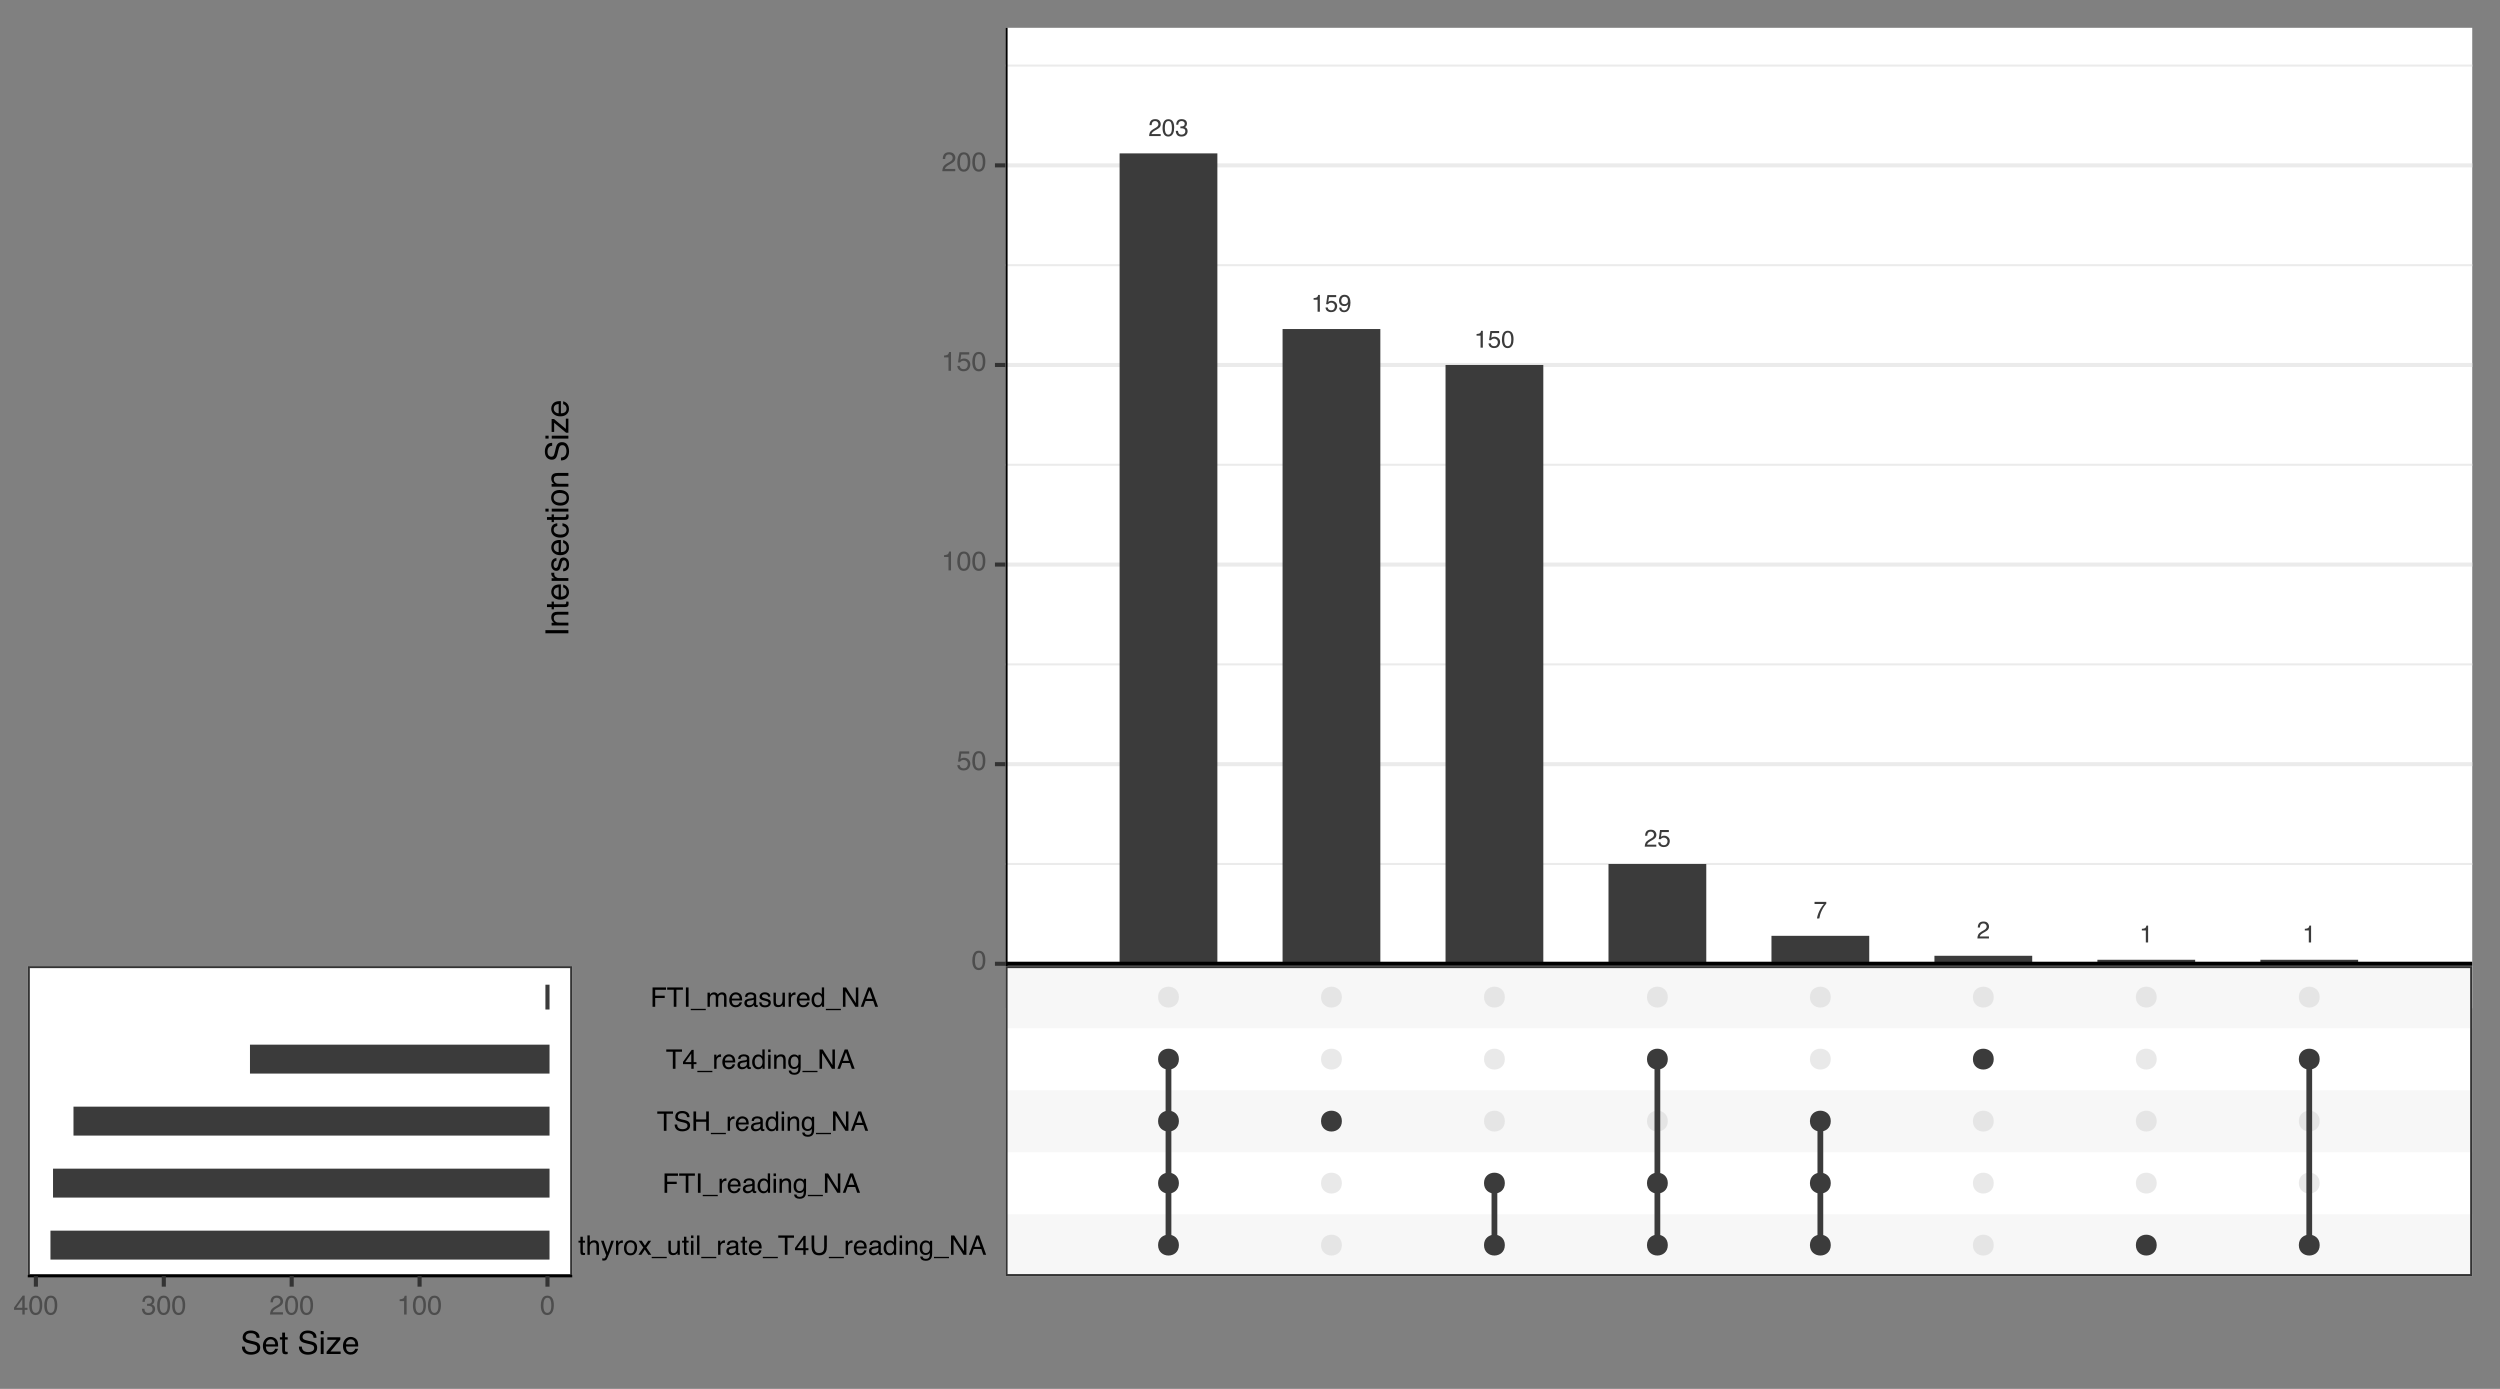 <?xml version="1.0" encoding="UTF-8"?>
<svg xmlns="http://www.w3.org/2000/svg" xmlns:xlink="http://www.w3.org/1999/xlink" width="648pt" height="360pt" viewBox="0 0 648 360" version="1.1">
<rect x="0" y="0" width="648" height="360" fill="#808080" stroke="none"/>
<defs>
<g>
<symbol overflow="visible" id="glyph0-0">
<path style="stroke:none;" d="M 0.203 0 L 0.203 -4.5 L 3.766 -4.5 L 3.766 0 Z M 3.203 -0.562 L 3.203 -3.938 L 0.766 -3.938 L 0.766 -0.562 Z M 3.203 -0.562 "/>
</symbol>
<symbol overflow="visible" id="glyph0-1">
<path style="stroke:none;" d="M 0.203 0 C 0.211 -0.375 0.285 -0.703 0.422 -0.984 C 0.566 -1.266 0.832 -1.52 1.219 -1.75 L 1.812 -2.094 C 2.07 -2.238 2.254 -2.367 2.359 -2.484 C 2.523 -2.648 2.609 -2.844 2.609 -3.062 C 2.609 -3.312 2.531 -3.508 2.375 -3.656 C 2.227 -3.812 2.031 -3.891 1.781 -3.891 C 1.395 -3.891 1.129 -3.75 0.984 -3.469 C 0.91 -3.312 0.867 -3.098 0.859 -2.828 L 0.297 -2.828 C 0.305 -3.211 0.379 -3.523 0.516 -3.766 C 0.754 -4.18 1.176 -4.391 1.781 -4.391 C 2.281 -4.391 2.645 -4.254 2.875 -3.984 C 3.102 -3.711 3.219 -3.41 3.219 -3.078 C 3.219 -2.734 3.098 -2.438 2.859 -2.188 C 2.711 -2.039 2.457 -1.863 2.094 -1.656 L 1.672 -1.422 C 1.473 -1.316 1.316 -1.211 1.203 -1.109 C 0.992 -0.93 0.863 -0.734 0.812 -0.516 L 3.203 -0.516 L 3.203 0 Z M 0.203 0 "/>
</symbol>
<symbol overflow="visible" id="glyph0-2">
<path style="stroke:none;" d="M 1.688 -4.375 C 2.258 -4.375 2.672 -4.145 2.922 -3.688 C 3.117 -3.32 3.219 -2.828 3.219 -2.203 C 3.219 -1.598 3.129 -1.102 2.953 -0.719 C 2.691 -0.156 2.27 0.125 1.688 0.125 C 1.164 0.125 0.773 -0.102 0.516 -0.562 C 0.305 -0.945 0.203 -1.461 0.203 -2.109 C 0.203 -2.598 0.266 -3.023 0.391 -3.391 C 0.629 -4.047 1.062 -4.375 1.688 -4.375 Z M 1.688 -0.375 C 1.969 -0.375 2.191 -0.5 2.359 -0.75 C 2.535 -1.008 2.625 -1.484 2.625 -2.172 C 2.625 -2.672 2.562 -3.082 2.438 -3.406 C 2.32 -3.727 2.086 -3.891 1.734 -3.891 C 1.398 -3.891 1.16 -3.734 1.016 -3.422 C 0.867 -3.117 0.797 -2.672 0.797 -2.078 C 0.797 -1.629 0.844 -1.27 0.938 -1 C 1.082 -0.582 1.332 -0.375 1.688 -0.375 Z M 1.688 -0.375 "/>
</symbol>
<symbol overflow="visible" id="glyph0-3">
<path style="stroke:none;" d="M 1.625 0.125 C 1.102 0.125 0.727 -0.016 0.5 -0.297 C 0.27 -0.586 0.156 -0.938 0.156 -1.344 L 0.719 -1.344 C 0.75 -1.062 0.805 -0.859 0.891 -0.734 C 1.023 -0.492 1.281 -0.375 1.656 -0.375 C 1.945 -0.375 2.18 -0.453 2.359 -0.609 C 2.535 -0.766 2.625 -0.969 2.625 -1.219 C 2.625 -1.52 2.531 -1.727 2.344 -1.844 C 2.156 -1.969 1.898 -2.031 1.578 -2.031 C 1.535 -2.031 1.492 -2.031 1.453 -2.031 C 1.422 -2.031 1.383 -2.023 1.344 -2.016 L 1.344 -2.516 C 1.406 -2.504 1.453 -2.5 1.484 -2.5 C 1.523 -2.5 1.566 -2.5 1.609 -2.5 C 1.816 -2.5 1.988 -2.531 2.125 -2.594 C 2.352 -2.707 2.469 -2.91 2.469 -3.203 C 2.469 -3.422 2.391 -3.586 2.234 -3.703 C 2.078 -3.828 1.898 -3.891 1.703 -3.891 C 1.328 -3.891 1.07 -3.766 0.938 -3.516 C 0.852 -3.379 0.805 -3.188 0.797 -2.938 L 0.266 -2.938 C 0.266 -3.27 0.328 -3.551 0.453 -3.781 C 0.68 -4.188 1.078 -4.391 1.641 -4.391 C 2.086 -4.391 2.43 -4.289 2.672 -4.094 C 2.922 -3.895 3.047 -3.602 3.047 -3.219 C 3.047 -2.957 2.973 -2.738 2.828 -2.562 C 2.734 -2.457 2.617 -2.379 2.484 -2.328 C 2.711 -2.266 2.891 -2.141 3.016 -1.953 C 3.148 -1.773 3.219 -1.555 3.219 -1.297 C 3.219 -0.879 3.078 -0.535 2.797 -0.266 C 2.523 -0.004 2.133 0.125 1.625 0.125 Z M 1.625 0.125 "/>
</symbol>
<symbol overflow="visible" id="glyph0-4">
<path style="stroke:none;" d="M 0.594 -3.109 L 0.594 -3.531 C 1 -3.562 1.281 -3.625 1.438 -3.719 C 1.594 -3.812 1.707 -4.023 1.781 -4.359 L 2.219 -4.359 L 2.219 0 L 1.625 0 L 1.625 -3.109 Z M 0.594 -3.109 "/>
</symbol>
<symbol overflow="visible" id="glyph0-5">
<path style="stroke:none;" d="M 0.781 -1.109 C 0.812 -0.797 0.957 -0.582 1.219 -0.469 C 1.344 -0.406 1.492 -0.375 1.672 -0.375 C 1.992 -0.375 2.234 -0.477 2.391 -0.688 C 2.547 -0.895 2.625 -1.125 2.625 -1.375 C 2.625 -1.676 2.531 -1.91 2.344 -2.078 C 2.156 -2.254 1.93 -2.344 1.672 -2.344 C 1.484 -2.344 1.32 -2.301 1.188 -2.219 C 1.051 -2.145 0.938 -2.047 0.844 -1.922 L 0.359 -1.953 L 0.688 -4.312 L 2.969 -4.312 L 2.969 -3.781 L 1.109 -3.781 L 0.922 -2.562 C 1.023 -2.633 1.125 -2.691 1.219 -2.734 C 1.375 -2.797 1.562 -2.828 1.781 -2.828 C 2.176 -2.828 2.516 -2.695 2.797 -2.438 C 3.078 -2.188 3.219 -1.859 3.219 -1.453 C 3.219 -1.047 3.086 -0.68 2.828 -0.359 C 2.578 -0.047 2.172 0.109 1.609 0.109 C 1.254 0.109 0.938 0.008 0.656 -0.188 C 0.383 -0.395 0.234 -0.703 0.203 -1.109 Z M 0.781 -1.109 "/>
</symbol>
<symbol overflow="visible" id="glyph0-6">
<path style="stroke:none;" d="M 0.828 -1.062 C 0.848 -0.758 0.969 -0.547 1.188 -0.422 C 1.301 -0.367 1.426 -0.344 1.562 -0.344 C 1.82 -0.344 2.047 -0.453 2.234 -0.672 C 2.422 -0.891 2.551 -1.332 2.625 -2 C 2.508 -1.801 2.359 -1.66 2.172 -1.578 C 1.992 -1.504 1.801 -1.469 1.594 -1.469 C 1.164 -1.469 0.828 -1.598 0.578 -1.859 C 0.336 -2.129 0.219 -2.473 0.219 -2.891 C 0.219 -3.285 0.336 -3.633 0.578 -3.938 C 0.828 -4.238 1.188 -4.391 1.656 -4.391 C 2.301 -4.391 2.742 -4.102 2.984 -3.531 C 3.117 -3.207 3.188 -2.812 3.188 -2.344 C 3.188 -1.801 3.102 -1.32 2.938 -0.906 C 2.676 -0.219 2.223 0.125 1.578 0.125 C 1.148 0.125 0.828 0.016 0.609 -0.203 C 0.391 -0.43 0.281 -0.719 0.281 -1.062 Z M 1.672 -1.953 C 1.891 -1.953 2.086 -2.023 2.266 -2.172 C 2.441 -2.316 2.531 -2.566 2.531 -2.922 C 2.531 -3.242 2.445 -3.484 2.281 -3.641 C 2.125 -3.805 1.922 -3.891 1.672 -3.891 C 1.398 -3.891 1.188 -3.797 1.031 -3.609 C 0.875 -3.43 0.797 -3.191 0.797 -2.891 C 0.797 -2.609 0.863 -2.379 1 -2.203 C 1.145 -2.035 1.367 -1.953 1.672 -1.953 Z M 1.672 -1.953 "/>
</symbol>
<symbol overflow="visible" id="glyph0-7">
<path style="stroke:none;" d="M 3.281 -4.312 L 3.281 -3.828 C 3.133 -3.691 2.941 -3.453 2.703 -3.109 C 2.473 -2.773 2.27 -2.41 2.094 -2.016 C 1.914 -1.641 1.781 -1.289 1.688 -0.969 C 1.633 -0.77 1.562 -0.445 1.469 0 L 0.859 0 C 0.992 -0.832 1.297 -1.664 1.766 -2.5 C 2.047 -2.977 2.344 -3.395 2.656 -3.75 L 0.234 -3.75 L 0.234 -4.312 Z M 3.281 -4.312 "/>
</symbol>
<symbol overflow="visible" id="glyph1-0">
<path style="stroke:none;" d="M 0.219 0 L 0.219 -5.016 L 4.219 -5.016 L 4.219 0 Z M 3.578 -0.625 L 3.578 -4.391 L 0.859 -4.391 L 0.859 -0.625 Z M 3.578 -0.625 "/>
</symbol>
<symbol overflow="visible" id="glyph1-1">
<path style="stroke:none;" d="M 1.891 -4.891 C 2.523 -4.891 2.984 -4.629 3.266 -4.109 C 3.484 -3.703 3.594 -3.148 3.594 -2.453 C 3.594 -1.785 3.492 -1.234 3.297 -0.797 C 3.016 -0.172 2.547 0.141 1.891 0.141 C 1.305 0.141 0.867 -0.113 0.578 -0.625 C 0.336 -1.051 0.219 -1.625 0.219 -2.344 C 0.219 -2.906 0.289 -3.383 0.438 -3.781 C 0.707 -4.52 1.191 -4.891 1.891 -4.891 Z M 1.891 -0.422 C 2.203 -0.422 2.453 -0.562 2.641 -0.844 C 2.836 -1.133 2.938 -1.664 2.938 -2.438 C 2.938 -2.988 2.863 -3.441 2.719 -3.797 C 2.582 -4.16 2.32 -4.344 1.938 -4.344 C 1.57 -4.344 1.305 -4.172 1.141 -3.828 C 0.973 -3.484 0.891 -2.984 0.891 -2.328 C 0.891 -1.828 0.941 -1.426 1.047 -1.125 C 1.211 -0.656 1.492 -0.422 1.891 -0.422 Z M 1.891 -0.422 "/>
</symbol>
<symbol overflow="visible" id="glyph1-2">
<path style="stroke:none;" d="M 0.859 -1.25 C 0.898 -0.895 1.066 -0.648 1.359 -0.516 C 1.504 -0.453 1.672 -0.422 1.859 -0.422 C 2.223 -0.422 2.492 -0.535 2.672 -0.766 C 2.848 -0.992 2.938 -1.25 2.938 -1.531 C 2.938 -1.875 2.832 -2.141 2.625 -2.328 C 2.414 -2.516 2.164 -2.609 1.875 -2.609 C 1.656 -2.609 1.469 -2.566 1.312 -2.484 C 1.164 -2.398 1.039 -2.285 0.938 -2.141 L 0.406 -2.172 L 0.781 -4.812 L 3.312 -4.812 L 3.312 -4.219 L 1.234 -4.219 L 1.031 -2.859 C 1.145 -2.941 1.254 -3.004 1.359 -3.047 C 1.535 -3.129 1.742 -3.172 1.984 -3.172 C 2.43 -3.172 2.812 -3.023 3.125 -2.734 C 3.438 -2.441 3.594 -2.07 3.594 -1.625 C 3.594 -1.164 3.445 -0.758 3.156 -0.406 C 2.875 -0.051 2.422 0.125 1.797 0.125 C 1.398 0.125 1.047 0.016 0.734 -0.203 C 0.43 -0.43 0.258 -0.781 0.219 -1.25 Z M 0.859 -1.25 "/>
</symbol>
<symbol overflow="visible" id="glyph1-3">
<path style="stroke:none;" d="M 0.672 -3.469 L 0.672 -3.938 C 1.117 -3.977 1.426 -4.051 1.594 -4.156 C 1.77 -4.258 1.906 -4.5 2 -4.875 L 2.484 -4.875 L 2.484 0 L 1.828 0 L 1.828 -3.469 Z M 0.672 -3.469 "/>
</symbol>
<symbol overflow="visible" id="glyph1-4">
<path style="stroke:none;" d="M 0.219 0 C 0.238 -0.414 0.32 -0.781 0.469 -1.094 C 0.625 -1.406 0.926 -1.691 1.375 -1.953 L 2.031 -2.328 C 2.32 -2.504 2.523 -2.648 2.641 -2.766 C 2.828 -2.953 2.922 -3.172 2.922 -3.422 C 2.922 -3.703 2.832 -3.926 2.656 -4.094 C 2.488 -4.258 2.266 -4.344 1.984 -4.344 C 1.555 -4.344 1.266 -4.188 1.109 -3.875 C 1.023 -3.695 0.977 -3.457 0.969 -3.156 L 0.344 -3.156 C 0.344 -3.582 0.422 -3.93 0.578 -4.203 C 0.836 -4.672 1.305 -4.906 1.984 -4.906 C 2.547 -4.906 2.957 -4.754 3.219 -4.453 C 3.477 -4.148 3.609 -3.816 3.609 -3.453 C 3.609 -3.055 3.469 -2.719 3.188 -2.438 C 3.031 -2.281 2.742 -2.086 2.328 -1.859 L 1.859 -1.594 C 1.641 -1.469 1.469 -1.348 1.344 -1.234 C 1.113 -1.035 0.969 -0.816 0.906 -0.578 L 3.578 -0.578 L 3.578 0 Z M 0.219 0 "/>
</symbol>
<symbol overflow="visible" id="glyph1-5">
<path style="stroke:none;" d="M 0.578 -4.688 L 1.203 -4.688 L 1.203 -3.656 L 1.781 -3.656 L 1.781 -3.156 L 1.203 -3.156 L 1.203 -0.766 C 1.203 -0.641 1.242 -0.555 1.328 -0.516 C 1.367 -0.484 1.445 -0.469 1.562 -0.469 C 1.594 -0.469 1.625 -0.469 1.656 -0.469 C 1.695 -0.477 1.738 -0.484 1.781 -0.484 L 1.781 0 C 1.707 0.02 1.633 0.035 1.562 0.047 C 1.488 0.055 1.406 0.062 1.312 0.062 C 1.02 0.062 0.82 -0.008 0.719 -0.156 C 0.625 -0.312 0.578 -0.504 0.578 -0.734 L 0.578 -3.156 L 0.078 -3.156 L 0.078 -3.656 L 0.578 -3.656 Z M 0.578 -4.688 "/>
</symbol>
<symbol overflow="visible" id="glyph1-6">
<path style="stroke:none;" d="M 0.453 -5.031 L 1.062 -5.031 L 1.062 -3.172 C 1.207 -3.348 1.336 -3.477 1.453 -3.562 C 1.648 -3.688 1.898 -3.75 2.203 -3.75 C 2.734 -3.75 3.094 -3.562 3.281 -3.188 C 3.383 -2.988 3.438 -2.707 3.438 -2.344 L 3.438 0 L 2.797 0 L 2.797 -2.312 C 2.797 -2.57 2.766 -2.77 2.703 -2.906 C 2.586 -3.102 2.379 -3.203 2.078 -3.203 C 1.816 -3.203 1.582 -3.113 1.375 -2.938 C 1.164 -2.758 1.062 -2.426 1.062 -1.938 L 1.062 0 L 0.453 0 Z M 0.453 -5.031 "/>
</symbol>
<symbol overflow="visible" id="glyph1-7">
<path style="stroke:none;" d="M 2.734 -3.656 L 3.422 -3.656 C 3.328 -3.426 3.133 -2.891 2.844 -2.047 C 2.613 -1.422 2.426 -0.91 2.281 -0.516 C 1.926 0.422 1.676 0.988 1.531 1.188 C 1.383 1.395 1.133 1.5 0.781 1.5 C 0.688 1.5 0.613 1.492 0.562 1.484 C 0.52 1.484 0.469 1.473 0.406 1.453 L 0.406 0.891 C 0.508 0.922 0.582 0.938 0.625 0.938 C 0.676 0.945 0.723 0.953 0.766 0.953 C 0.879 0.953 0.961 0.93 1.016 0.891 C 1.066 0.859 1.113 0.816 1.156 0.766 C 1.164 0.742 1.203 0.648 1.266 0.484 C 1.336 0.316 1.391 0.191 1.422 0.109 L 0.078 -3.656 L 0.766 -3.656 L 1.75 -0.688 Z M 1.75 -3.75 Z M 1.75 -3.75 "/>
</symbol>
<symbol overflow="visible" id="glyph1-8">
<path style="stroke:none;" d="M 0.469 -3.656 L 1.047 -3.656 L 1.047 -3.031 C 1.098 -3.156 1.219 -3.305 1.406 -3.484 C 1.594 -3.66 1.805 -3.75 2.047 -3.75 C 2.055 -3.75 2.078 -3.742 2.109 -3.734 C 2.141 -3.734 2.188 -3.727 2.25 -3.719 L 2.25 -3.078 C 2.207 -3.086 2.172 -3.094 2.141 -3.094 C 2.117 -3.094 2.086 -3.094 2.047 -3.094 C 1.734 -3.094 1.492 -2.992 1.328 -2.797 C 1.16 -2.598 1.078 -2.367 1.078 -2.109 L 1.078 0 L 0.469 0 Z M 0.469 -3.656 "/>
</symbol>
<symbol overflow="visible" id="glyph1-9">
<path style="stroke:none;" d="M 1.906 -0.391 C 2.312 -0.391 2.586 -0.547 2.734 -0.859 C 2.891 -1.172 2.969 -1.516 2.969 -1.891 C 2.969 -2.234 2.914 -2.508 2.812 -2.719 C 2.633 -3.062 2.332 -3.234 1.906 -3.234 C 1.531 -3.234 1.254 -3.086 1.078 -2.797 C 0.91 -2.516 0.828 -2.172 0.828 -1.766 C 0.828 -1.367 0.91 -1.039 1.078 -0.781 C 1.254 -0.52 1.531 -0.391 1.906 -0.391 Z M 1.922 -3.766 C 2.398 -3.766 2.801 -3.609 3.125 -3.297 C 3.445 -2.984 3.609 -2.52 3.609 -1.906 C 3.609 -1.312 3.461 -0.82 3.172 -0.438 C 2.891 -0.051 2.445 0.141 1.844 0.141 C 1.344 0.141 0.941 -0.031 0.641 -0.375 C 0.348 -0.719 0.203 -1.176 0.203 -1.75 C 0.203 -2.363 0.359 -2.852 0.672 -3.219 C 0.984 -3.582 1.398 -3.766 1.922 -3.766 Z M 1.906 -3.75 Z M 1.906 -3.75 "/>
</symbol>
<symbol overflow="visible" id="glyph1-10">
<path style="stroke:none;" d="M 0.109 -3.656 L 0.906 -3.656 L 1.734 -2.375 L 2.594 -3.656 L 3.344 -3.641 L 2.109 -1.875 L 3.391 0 L 2.609 0 L 1.703 -1.375 L 0.812 0 L 0.031 0 L 1.328 -1.875 Z M 0.109 -3.656 "/>
</symbol>
<symbol overflow="visible" id="glyph1-11">
<path style="stroke:none;" d="M 0 0.875 L 0 0.531 L 3.891 0.531 L 3.891 0.875 Z M 0 0.875 "/>
</symbol>
<symbol overflow="visible" id="glyph1-12">
<path style="stroke:none;" d="M 1.062 -3.656 L 1.062 -1.234 C 1.062 -1.047 1.094 -0.891 1.156 -0.766 C 1.258 -0.547 1.461 -0.438 1.766 -0.438 C 2.191 -0.438 2.484 -0.629 2.641 -1.016 C 2.723 -1.223 2.766 -1.504 2.766 -1.859 L 2.766 -3.656 L 3.391 -3.656 L 3.391 0 L 2.797 0 L 2.812 -0.547 C 2.727 -0.398 2.629 -0.281 2.516 -0.188 C 2.273 0 1.988 0.094 1.656 0.094 C 1.133 0.094 0.781 -0.078 0.594 -0.422 C 0.488 -0.609 0.438 -0.859 0.438 -1.172 L 0.438 -3.656 Z M 1.906 -3.75 Z M 1.906 -3.75 "/>
</symbol>
<symbol overflow="visible" id="glyph1-13">
<path style="stroke:none;" d="M 0.453 -3.641 L 1.078 -3.641 L 1.078 0 L 0.453 0 Z M 0.453 -5.016 L 1.078 -5.016 L 1.078 -4.328 L 0.453 -4.328 Z M 0.453 -5.016 "/>
</symbol>
<symbol overflow="visible" id="glyph1-14">
<path style="stroke:none;" d="M 0.469 -5.016 L 1.078 -5.016 L 1.078 0 L 0.469 0 Z M 0.469 -5.016 "/>
</symbol>
<symbol overflow="visible" id="glyph1-15">
<path style="stroke:none;" d="M 0.922 -0.969 C 0.922 -0.789 0.984 -0.648 1.109 -0.547 C 1.242 -0.453 1.398 -0.406 1.578 -0.406 C 1.797 -0.406 2.004 -0.453 2.203 -0.547 C 2.547 -0.711 2.719 -0.988 2.719 -1.375 L 2.719 -1.859 C 2.645 -1.816 2.547 -1.781 2.422 -1.75 C 2.305 -1.719 2.191 -1.691 2.078 -1.672 L 1.703 -1.625 C 1.484 -1.594 1.316 -1.547 1.203 -1.484 C 1.016 -1.379 0.922 -1.207 0.922 -0.969 Z M 2.406 -2.219 C 2.551 -2.238 2.648 -2.297 2.703 -2.391 C 2.723 -2.453 2.734 -2.531 2.734 -2.625 C 2.734 -2.844 2.66 -3 2.516 -3.094 C 2.367 -3.188 2.156 -3.234 1.875 -3.234 C 1.551 -3.234 1.32 -3.145 1.188 -2.969 C 1.113 -2.875 1.066 -2.734 1.047 -2.547 L 0.469 -2.547 C 0.477 -2.992 0.625 -3.305 0.906 -3.484 C 1.188 -3.66 1.516 -3.75 1.891 -3.75 C 2.316 -3.75 2.664 -3.664 2.938 -3.5 C 3.207 -3.332 3.344 -3.078 3.344 -2.734 L 3.344 -0.625 C 3.344 -0.562 3.352 -0.508 3.375 -0.469 C 3.406 -0.438 3.461 -0.422 3.547 -0.422 C 3.566 -0.422 3.594 -0.422 3.625 -0.422 C 3.664 -0.422 3.707 -0.426 3.75 -0.438 L 3.75 0.016 C 3.645 0.047 3.566 0.062 3.516 0.062 C 3.473 0.07 3.406 0.078 3.312 0.078 C 3.102 0.078 2.953 0.004 2.859 -0.141 C 2.805 -0.223 2.77 -0.336 2.75 -0.484 C 2.625 -0.316 2.441 -0.172 2.203 -0.047 C 1.973 0.066 1.719 0.125 1.438 0.125 C 1.094 0.125 0.812 0.02 0.594 -0.188 C 0.383 -0.395 0.281 -0.648 0.281 -0.953 C 0.281 -1.297 0.383 -1.562 0.594 -1.75 C 0.812 -1.938 1.094 -2.051 1.438 -2.094 Z M 1.906 -3.75 Z M 1.906 -3.75 "/>
</symbol>
<symbol overflow="visible" id="glyph1-16">
<path style="stroke:none;" d="M 1.969 -3.75 C 2.227 -3.75 2.477 -3.688 2.719 -3.562 C 2.969 -3.438 3.156 -3.281 3.281 -3.094 C 3.406 -2.906 3.488 -2.688 3.531 -2.438 C 3.57 -2.27 3.594 -2.004 3.594 -1.641 L 0.906 -1.641 C 0.914 -1.266 1.004 -0.961 1.172 -0.734 C 1.336 -0.516 1.594 -0.406 1.938 -0.406 C 2.25 -0.406 2.504 -0.508 2.703 -0.719 C 2.805 -0.844 2.883 -0.988 2.938 -1.156 L 3.531 -1.156 C 3.52 -1.02 3.469 -0.867 3.375 -0.703 C 3.289 -0.535 3.191 -0.398 3.078 -0.297 C 2.891 -0.109 2.656 0.016 2.375 0.078 C 2.227 0.109 2.062 0.125 1.875 0.125 C 1.426 0.125 1.039 -0.035 0.719 -0.359 C 0.406 -0.691 0.25 -1.16 0.25 -1.766 C 0.25 -2.348 0.406 -2.82 0.719 -3.188 C 1.039 -3.562 1.457 -3.75 1.969 -3.75 Z M 2.953 -2.125 C 2.93 -2.383 2.875 -2.598 2.781 -2.766 C 2.613 -3.055 2.332 -3.203 1.938 -3.203 C 1.656 -3.203 1.414 -3.098 1.219 -2.891 C 1.031 -2.691 0.93 -2.438 0.922 -2.125 Z M 1.922 -3.75 Z M 1.922 -3.75 "/>
</symbol>
<symbol overflow="visible" id="glyph1-17">
<path style="stroke:none;" d="M 4.188 -5.016 L 4.188 -4.422 L 2.5 -4.422 L 2.5 0 L 1.812 0 L 1.812 -4.422 L 0.109 -4.422 L 0.109 -5.016 Z M 4.188 -5.016 "/>
</symbol>
<symbol overflow="visible" id="glyph1-18">
<path style="stroke:none;" d="M 2.312 -1.734 L 2.312 -3.953 L 0.75 -1.734 Z M 2.328 0 L 2.328 -1.203 L 0.172 -1.203 L 0.172 -1.797 L 2.422 -4.906 L 2.938 -4.906 L 2.938 -1.734 L 3.656 -1.734 L 3.656 -1.203 L 2.938 -1.203 L 2.938 0 Z M 2.328 0 "/>
</symbol>
<symbol overflow="visible" id="glyph1-19">
<path style="stroke:none;" d="M 1.266 -5.016 L 1.266 -1.922 C 1.266 -1.555 1.336 -1.254 1.484 -1.016 C 1.68 -0.648 2.02 -0.469 2.5 -0.469 C 3.07 -0.469 3.461 -0.66 3.672 -1.047 C 3.785 -1.266 3.844 -1.555 3.844 -1.922 L 3.844 -5.016 L 4.531 -5.016 L 4.531 -2.203 C 4.531 -1.586 4.445 -1.113 4.281 -0.781 C 3.977 -0.164 3.406 0.141 2.562 0.141 C 1.707 0.141 1.129 -0.164 0.828 -0.781 C 0.66 -1.113 0.578 -1.586 0.578 -2.203 L 0.578 -5.016 Z M 2.562 -5.016 Z M 2.562 -5.016 "/>
</symbol>
<symbol overflow="visible" id="glyph1-20">
<path style="stroke:none;" d="M 0.844 -1.781 C 0.844 -1.395 0.926 -1.066 1.094 -0.797 C 1.258 -0.535 1.523 -0.406 1.891 -0.406 C 2.172 -0.406 2.406 -0.523 2.594 -0.766 C 2.781 -1.016 2.875 -1.367 2.875 -1.828 C 2.875 -2.285 2.773 -2.625 2.578 -2.844 C 2.391 -3.07 2.16 -3.188 1.891 -3.188 C 1.578 -3.188 1.32 -3.066 1.125 -2.828 C 0.938 -2.598 0.844 -2.25 0.844 -1.781 Z M 1.766 -3.719 C 2.047 -3.719 2.281 -3.66 2.469 -3.547 C 2.582 -3.484 2.707 -3.363 2.844 -3.188 L 2.844 -5.031 L 3.438 -5.031 L 3.438 0 L 2.875 0 L 2.875 -0.516 C 2.738 -0.285 2.57 -0.117 2.375 -0.016 C 2.176 0.078 1.953 0.125 1.703 0.125 C 1.297 0.125 0.941 -0.047 0.641 -0.391 C 0.336 -0.734 0.188 -1.188 0.188 -1.75 C 0.188 -2.281 0.32 -2.738 0.594 -3.125 C 0.875 -3.52 1.266 -3.719 1.766 -3.719 Z M 1.766 -3.719 "/>
</symbol>
<symbol overflow="visible" id="glyph1-21">
<path style="stroke:none;" d="M 0.453 -3.656 L 1.031 -3.656 L 1.031 -3.141 C 1.207 -3.359 1.391 -3.516 1.578 -3.609 C 1.773 -3.703 1.992 -3.75 2.234 -3.75 C 2.754 -3.75 3.102 -3.566 3.281 -3.203 C 3.383 -3.004 3.438 -2.719 3.438 -2.344 L 3.438 0 L 2.812 0 L 2.812 -2.312 C 2.812 -2.531 2.773 -2.707 2.703 -2.844 C 2.598 -3.07 2.398 -3.188 2.109 -3.188 C 1.961 -3.188 1.844 -3.172 1.75 -3.141 C 1.582 -3.086 1.438 -2.988 1.312 -2.844 C 1.207 -2.719 1.141 -2.594 1.109 -2.469 C 1.078 -2.344 1.062 -2.16 1.062 -1.922 L 1.062 0 L 0.453 0 Z M 1.891 -3.75 Z M 1.891 -3.75 "/>
</symbol>
<symbol overflow="visible" id="glyph1-22">
<path style="stroke:none;" d="M 1.75 -3.719 C 2.031 -3.719 2.281 -3.648 2.5 -3.516 C 2.613 -3.43 2.727 -3.316 2.844 -3.172 L 2.844 -3.625 L 3.422 -3.625 L 3.422 -0.297 C 3.422 0.172 3.352 0.535 3.219 0.797 C 2.957 1.297 2.473 1.547 1.766 1.547 C 1.367 1.547 1.035 1.457 0.766 1.281 C 0.504 1.102 0.359 0.828 0.328 0.453 L 0.953 0.453 C 0.973 0.617 1.031 0.742 1.125 0.828 C 1.258 0.973 1.477 1.047 1.781 1.047 C 2.25 1.047 2.555 0.879 2.703 0.547 C 2.797 0.348 2.836 -0.004 2.828 -0.516 C 2.703 -0.328 2.551 -0.188 2.375 -0.094 C 2.207 0 1.984 0.047 1.703 0.047 C 1.297 0.047 0.941 -0.094 0.641 -0.375 C 0.348 -0.656 0.203 -1.125 0.203 -1.781 C 0.203 -2.383 0.352 -2.859 0.656 -3.203 C 0.957 -3.547 1.32 -3.719 1.75 -3.719 Z M 2.844 -1.844 C 2.844 -2.301 2.75 -2.641 2.562 -2.859 C 2.383 -3.078 2.148 -3.188 1.859 -3.188 C 1.422 -3.188 1.125 -2.984 0.969 -2.578 C 0.883 -2.359 0.844 -2.07 0.844 -1.719 C 0.844 -1.312 0.926 -1 1.094 -0.781 C 1.258 -0.562 1.484 -0.453 1.766 -0.453 C 2.211 -0.453 2.523 -0.656 2.703 -1.062 C 2.797 -1.281 2.844 -1.539 2.844 -1.844 Z M 1.812 -3.75 Z M 1.812 -3.75 "/>
</symbol>
<symbol overflow="visible" id="glyph1-23">
<path style="stroke:none;" d="M 0.531 -5.016 L 1.344 -5.016 L 3.875 -0.953 L 3.875 -5.016 L 4.516 -5.016 L 4.516 0 L 3.75 0 L 1.188 -4.062 L 1.188 0 L 0.531 0 Z M 2.484 -5.016 Z M 2.484 -5.016 "/>
</symbol>
<symbol overflow="visible" id="glyph1-24">
<path style="stroke:none;" d="M 3.109 -2.062 L 2.344 -4.281 L 1.531 -2.062 Z M 2 -5.016 L 2.766 -5.016 L 4.578 0 L 3.844 0 L 3.328 -1.5 L 1.344 -1.5 L 0.797 0 L 0.109 0 Z M 2 -5.016 "/>
</symbol>
<symbol overflow="visible" id="glyph1-25">
<path style="stroke:none;" d="M 0.594 -5.016 L 4.078 -5.016 L 4.078 -4.406 L 1.281 -4.406 L 1.281 -2.875 L 3.75 -2.875 L 3.75 -2.281 L 1.281 -2.281 L 1.281 0 L 0.594 0 Z M 0.594 -5.016 "/>
</symbol>
<symbol overflow="visible" id="glyph1-26">
<path style="stroke:none;" d="M 0.688 -5.016 L 1.375 -5.016 L 1.375 0 L 0.688 0 Z M 0.688 -5.016 "/>
</symbol>
<symbol overflow="visible" id="glyph1-27">
<path style="stroke:none;" d="M 0.984 -1.625 C 0.992 -1.332 1.055 -1.098 1.172 -0.922 C 1.398 -0.586 1.801 -0.422 2.375 -0.422 C 2.625 -0.422 2.852 -0.457 3.062 -0.531 C 3.469 -0.676 3.672 -0.93 3.672 -1.297 C 3.672 -1.566 3.586 -1.758 3.422 -1.875 C 3.242 -1.988 2.973 -2.086 2.609 -2.172 L 1.922 -2.328 C 1.484 -2.43 1.172 -2.539 0.984 -2.656 C 0.66 -2.875 0.5 -3.191 0.5 -3.609 C 0.5 -4.055 0.656 -4.422 0.969 -4.703 C 1.281 -4.992 1.723 -5.141 2.297 -5.141 C 2.828 -5.141 3.273 -5.016 3.641 -4.766 C 4.004 -4.516 4.188 -4.109 4.188 -3.547 L 3.562 -3.547 C 3.52 -3.816 3.445 -4.023 3.344 -4.172 C 3.133 -4.43 2.781 -4.562 2.281 -4.562 C 1.875 -4.562 1.582 -4.473 1.406 -4.297 C 1.238 -4.129 1.156 -3.938 1.156 -3.719 C 1.156 -3.469 1.254 -3.285 1.453 -3.172 C 1.586 -3.098 1.895 -3.008 2.375 -2.906 L 3.078 -2.75 C 3.41 -2.664 3.672 -2.555 3.859 -2.422 C 4.18 -2.191 4.344 -1.852 4.344 -1.406 C 4.344 -0.852 4.141 -0.457 3.734 -0.219 C 3.328 0.02 2.859 0.141 2.328 0.141 C 1.703 0.141 1.211 -0.016 0.859 -0.328 C 0.504 -0.648 0.332 -1.082 0.344 -1.625 Z M 2.359 -5.156 Z M 2.359 -5.156 "/>
</symbol>
<symbol overflow="visible" id="glyph1-28">
<path style="stroke:none;" d="M 0.547 -5.016 L 1.234 -5.016 L 1.234 -2.953 L 3.844 -2.953 L 3.844 -5.016 L 4.531 -5.016 L 4.531 0 L 3.844 0 L 3.844 -2.344 L 1.234 -2.344 L 1.234 0 L 0.547 0 Z M 0.547 -5.016 "/>
</symbol>
<symbol overflow="visible" id="glyph1-29">
<path style="stroke:none;" d="M 0.453 -3.656 L 1.062 -3.656 L 1.062 -3.141 C 1.207 -3.316 1.336 -3.445 1.453 -3.531 C 1.66 -3.676 1.891 -3.75 2.141 -3.75 C 2.43 -3.75 2.664 -3.676 2.844 -3.531 C 2.945 -3.445 3.039 -3.328 3.125 -3.172 C 3.258 -3.359 3.422 -3.5 3.609 -3.594 C 3.797 -3.695 4.004 -3.75 4.234 -3.75 C 4.723 -3.75 5.055 -3.566 5.234 -3.203 C 5.328 -3.016 5.375 -2.758 5.375 -2.438 L 5.375 0 L 4.734 0 L 4.734 -2.547 C 4.734 -2.785 4.672 -2.953 4.547 -3.047 C 4.43 -3.141 4.285 -3.188 4.109 -3.188 C 3.867 -3.188 3.66 -3.102 3.484 -2.938 C 3.305 -2.781 3.219 -2.508 3.219 -2.125 L 3.219 0 L 2.594 0 L 2.594 -2.391 C 2.594 -2.641 2.566 -2.82 2.516 -2.938 C 2.422 -3.102 2.242 -3.188 1.984 -3.188 C 1.754 -3.188 1.539 -3.098 1.344 -2.922 C 1.156 -2.742 1.062 -2.414 1.062 -1.938 L 1.062 0 L 0.453 0 Z M 0.453 -3.656 "/>
</symbol>
<symbol overflow="visible" id="glyph1-30">
<path style="stroke:none;" d="M 0.812 -1.156 C 0.832 -0.945 0.883 -0.785 0.969 -0.672 C 1.125 -0.473 1.395 -0.375 1.781 -0.375 C 2.008 -0.375 2.207 -0.422 2.375 -0.516 C 2.551 -0.617 2.641 -0.773 2.641 -0.984 C 2.641 -1.141 2.57 -1.258 2.438 -1.344 C 2.344 -1.395 2.164 -1.453 1.906 -1.516 L 1.422 -1.641 C 1.109 -1.723 0.875 -1.812 0.719 -1.906 C 0.457 -2.07 0.328 -2.301 0.328 -2.594 C 0.328 -2.938 0.453 -3.211 0.703 -3.422 C 0.953 -3.641 1.285 -3.75 1.703 -3.75 C 2.254 -3.75 2.656 -3.586 2.906 -3.266 C 3.051 -3.066 3.125 -2.848 3.125 -2.609 L 2.547 -2.609 C 2.535 -2.742 2.484 -2.867 2.391 -2.984 C 2.254 -3.148 2.008 -3.234 1.656 -3.234 C 1.426 -3.234 1.25 -3.188 1.125 -3.094 C 1.008 -3.008 0.953 -2.895 0.953 -2.75 C 0.953 -2.582 1.031 -2.453 1.188 -2.359 C 1.281 -2.305 1.414 -2.258 1.594 -2.219 L 2 -2.109 C 2.438 -2.004 2.734 -1.898 2.891 -1.797 C 3.129 -1.641 3.25 -1.395 3.25 -1.062 C 3.25 -0.738 3.125 -0.457 2.875 -0.219 C 2.625 0.02 2.25 0.141 1.75 0.141 C 1.207 0.141 0.82 0.016 0.594 -0.234 C 0.363 -0.484 0.238 -0.789 0.219 -1.156 Z M 1.719 -3.75 Z M 1.719 -3.75 "/>
</symbol>
<symbol overflow="visible" id="glyph1-31">
<path style="stroke:none;" d="M 1.812 0.141 C 1.238 0.141 0.82 -0.02 0.562 -0.344 C 0.301 -0.664 0.172 -1.051 0.172 -1.5 L 0.812 -1.5 C 0.832 -1.188 0.891 -0.957 0.984 -0.812 C 1.148 -0.551 1.441 -0.422 1.859 -0.422 C 2.18 -0.422 2.438 -0.508 2.625 -0.688 C 2.82 -0.863 2.922 -1.086 2.922 -1.359 C 2.922 -1.691 2.816 -1.926 2.609 -2.062 C 2.41 -2.195 2.125 -2.266 1.75 -2.266 C 1.719 -2.266 1.676 -2.266 1.625 -2.266 C 1.582 -2.266 1.539 -2.266 1.5 -2.266 L 1.5 -2.797 C 1.562 -2.797 1.613 -2.789 1.656 -2.781 C 1.707 -2.781 1.758 -2.781 1.812 -2.781 C 2.039 -2.781 2.227 -2.816 2.375 -2.891 C 2.633 -3.023 2.766 -3.254 2.766 -3.578 C 2.766 -3.816 2.676 -4.004 2.5 -4.141 C 2.332 -4.273 2.129 -4.344 1.891 -4.344 C 1.484 -4.344 1.203 -4.207 1.047 -3.938 C 0.961 -3.781 0.914 -3.562 0.906 -3.281 L 0.297 -3.281 C 0.297 -3.645 0.367 -3.957 0.516 -4.219 C 0.766 -4.676 1.203 -4.906 1.828 -4.906 C 2.328 -4.906 2.711 -4.789 2.984 -4.562 C 3.266 -4.344 3.406 -4.023 3.406 -3.609 C 3.406 -3.305 3.32 -3.062 3.156 -2.875 C 3.062 -2.758 2.93 -2.664 2.766 -2.594 C 3.023 -2.52 3.227 -2.383 3.375 -2.188 C 3.52 -1.988 3.594 -1.742 3.594 -1.453 C 3.594 -0.984 3.438 -0.598 3.125 -0.297 C 2.82 -0.004 2.383 0.141 1.812 0.141 Z M 1.812 0.141 "/>
</symbol>
<symbol overflow="visible" id="glyph2-0">
<path style="stroke:none;" d="M 0 -0.266 L -5.953 -0.266 L -5.953 -4.984 L 0 -4.984 Z M -0.75 -4.25 L -5.203 -4.25 L -5.203 -1.016 L -0.75 -1.016 Z M -0.75 -4.25 "/>
</symbol>
<symbol overflow="visible" id="glyph2-1">
<path style="stroke:none;" d="M -5.953 -0.812 L -5.953 -1.625 L 0 -1.625 L 0 -0.812 Z M -5.953 -0.812 "/>
</symbol>
<symbol overflow="visible" id="glyph2-2">
<path style="stroke:none;" d="M -4.344 -0.531 L -4.344 -1.234 L -3.719 -1.234 C -3.977 -1.43 -4.16 -1.645 -4.266 -1.875 C -4.379 -2.102 -4.438 -2.359 -4.438 -2.641 C -4.438 -3.254 -4.223 -3.672 -3.797 -3.891 C -3.555 -4.016 -3.219 -4.078 -2.781 -4.078 L 0 -4.078 L 0 -3.328 L -2.734 -3.328 C -2.992 -3.328 -3.207 -3.289 -3.375 -3.219 C -3.645 -3.082 -3.781 -2.844 -3.781 -2.5 C -3.781 -2.332 -3.766 -2.191 -3.734 -2.078 C -3.672 -1.879 -3.551 -1.707 -3.375 -1.562 C -3.227 -1.438 -3.078 -1.352 -2.922 -1.312 C -2.773 -1.281 -2.555 -1.266 -2.266 -1.266 L 0 -1.266 L 0 -0.531 Z M -4.438 -2.25 Z M -4.438 -2.25 "/>
</symbol>
<symbol overflow="visible" id="glyph2-3">
<path style="stroke:none;" d="M -5.547 -0.688 L -5.547 -1.422 L -4.344 -1.422 L -4.344 -2.109 L -3.75 -2.109 L -3.75 -1.422 L -0.906 -1.422 C -0.758 -1.422 -0.66 -1.473 -0.609 -1.578 C -0.578 -1.629 -0.562 -1.723 -0.562 -1.859 C -0.562 -1.891 -0.562 -1.926 -0.562 -1.969 C -0.562 -2.008 -0.566 -2.055 -0.578 -2.109 L 0 -2.109 C 0.02 -2.023 0.035 -1.938 0.047 -1.844 C 0.055 -1.758 0.062 -1.664 0.062 -1.562 C 0.062 -1.219 -0.02 -0.984 -0.188 -0.859 C -0.363 -0.742 -0.594 -0.688 -0.875 -0.688 L -3.75 -0.688 L -3.75 -0.094 L -4.344 -0.094 L -4.344 -0.688 Z M -5.547 -0.688 "/>
</symbol>
<symbol overflow="visible" id="glyph2-4">
<path style="stroke:none;" d="M -4.438 -2.344 C -4.438 -2.645 -4.363 -2.941 -4.219 -3.234 C -4.07 -3.523 -3.883 -3.742 -3.656 -3.891 C -3.438 -4.035 -3.18 -4.133 -2.891 -4.188 C -2.691 -4.227 -2.375 -4.25 -1.938 -4.25 L -1.938 -1.078 C -1.5 -1.086 -1.145 -1.188 -0.875 -1.375 C -0.613 -1.57 -0.484 -1.875 -0.484 -2.281 C -0.484 -2.664 -0.609 -2.973 -0.859 -3.203 C -1.004 -3.328 -1.172 -3.414 -1.359 -3.469 L -1.359 -4.188 C -1.203 -4.176 -1.023 -4.113 -0.828 -4 C -0.629 -3.895 -0.469 -3.773 -0.344 -3.641 C -0.133 -3.422 0.008 -3.148 0.094 -2.828 C 0.133 -2.648 0.156 -2.453 0.156 -2.234 C 0.156 -1.691 -0.039 -1.234 -0.438 -0.859 C -0.832 -0.484 -1.383 -0.297 -2.094 -0.297 C -2.781 -0.297 -3.344 -0.484 -3.781 -0.859 C -4.219 -1.234 -4.438 -1.727 -4.438 -2.344 Z M -2.516 -3.5 C -2.828 -3.469 -3.078 -3.398 -3.266 -3.297 C -3.617 -3.098 -3.797 -2.766 -3.797 -2.297 C -3.797 -1.961 -3.676 -1.68 -3.438 -1.453 C -3.195 -1.223 -2.891 -1.102 -2.516 -1.094 Z M -4.438 -2.266 Z M -4.438 -2.266 "/>
</symbol>
<symbol overflow="visible" id="glyph2-5">
<path style="stroke:none;" d="M -4.344 -0.562 L -4.344 -1.25 L -3.594 -1.25 C -3.738 -1.301 -3.914 -1.438 -4.125 -1.656 C -4.332 -1.883 -4.438 -2.145 -4.438 -2.438 C -4.438 -2.445 -4.43 -2.469 -4.422 -2.5 C -4.422 -2.531 -4.422 -2.586 -4.422 -2.672 L -3.641 -2.672 C -3.648 -2.617 -3.656 -2.57 -3.656 -2.531 C -3.664 -2.5 -3.672 -2.461 -3.672 -2.422 C -3.672 -2.055 -3.551 -1.773 -3.312 -1.578 C -3.07 -1.379 -2.801 -1.281 -2.5 -1.281 L 0 -1.281 L 0 -0.562 Z M -4.344 -0.562 "/>
</symbol>
<symbol overflow="visible" id="glyph2-6">
<path style="stroke:none;" d="M -1.359 -0.969 C -1.117 -0.988 -0.93 -1.051 -0.797 -1.156 C -0.566 -1.332 -0.453 -1.648 -0.453 -2.109 C -0.453 -2.379 -0.508 -2.613 -0.625 -2.812 C -0.738 -3.02 -0.922 -3.125 -1.172 -3.125 C -1.359 -3.125 -1.5 -3.039 -1.594 -2.875 C -1.656 -2.77 -1.723 -2.562 -1.797 -2.25 L -1.953 -1.672 C -2.047 -1.305 -2.145 -1.035 -2.25 -0.859 C -2.445 -0.547 -2.723 -0.391 -3.078 -0.391 C -3.484 -0.391 -3.812 -0.535 -4.062 -0.828 C -4.32 -1.129 -4.453 -1.531 -4.453 -2.031 C -4.453 -2.676 -4.258 -3.145 -3.875 -3.438 C -3.633 -3.613 -3.375 -3.703 -3.094 -3.703 L -3.094 -3.016 C -3.258 -3.004 -3.41 -2.945 -3.547 -2.844 C -3.734 -2.676 -3.828 -2.383 -3.828 -1.969 C -3.828 -1.695 -3.773 -1.488 -3.672 -1.344 C -3.566 -1.195 -3.426 -1.125 -3.25 -1.125 C -3.062 -1.125 -2.91 -1.219 -2.797 -1.406 C -2.734 -1.52 -2.676 -1.68 -2.625 -1.891 L -2.5 -2.375 C -2.375 -2.895 -2.254 -3.242 -2.141 -3.422 C -1.953 -3.703 -1.656 -3.844 -1.25 -3.844 C -0.863 -3.844 -0.531 -3.695 -0.25 -3.406 C 0.031 -3.113 0.172 -2.664 0.172 -2.062 C 0.172 -1.426 0.023 -0.973 -0.266 -0.703 C -0.566 -0.43 -0.93 -0.285 -1.359 -0.266 Z M -4.438 -2.047 Z M -4.438 -2.047 "/>
</symbol>
<symbol overflow="visible" id="glyph2-7">
<path style="stroke:none;" d="M -4.469 -2.203 C -4.469 -2.691 -4.348 -3.086 -4.109 -3.391 C -3.867 -3.703 -3.457 -3.891 -2.875 -3.953 L -2.875 -3.25 C -3.145 -3.207 -3.367 -3.109 -3.547 -2.953 C -3.723 -2.797 -3.812 -2.547 -3.812 -2.203 C -3.812 -1.742 -3.582 -1.414 -3.125 -1.219 C -2.832 -1.082 -2.473 -1.016 -2.047 -1.016 C -1.609 -1.016 -1.238 -1.102 -0.938 -1.281 C -0.645 -1.469 -0.5 -1.758 -0.5 -2.156 C -0.5 -2.457 -0.586 -2.695 -0.766 -2.875 C -0.953 -3.051 -1.207 -3.176 -1.531 -3.25 L -1.531 -3.953 C -0.957 -3.867 -0.535 -3.664 -0.266 -3.344 C -0.004 -3.02 0.125 -2.609 0.125 -2.109 C 0.125 -1.535 -0.082 -1.078 -0.5 -0.734 C -0.914 -0.398 -1.43 -0.234 -2.047 -0.234 C -2.805 -0.234 -3.398 -0.414 -3.828 -0.781 C -4.254 -1.156 -4.469 -1.629 -4.469 -2.203 Z M -4.438 -2.094 Z M -4.438 -2.094 "/>
</symbol>
<symbol overflow="visible" id="glyph2-8">
<path style="stroke:none;" d="M -4.312 -0.531 L -4.312 -1.281 L 0 -1.281 L 0 -0.531 Z M -5.953 -0.531 L -5.953 -1.281 L -5.125 -1.281 L -5.125 -0.531 Z M -5.953 -0.531 "/>
</symbol>
<symbol overflow="visible" id="glyph2-9">
<path style="stroke:none;" d="M -0.469 -2.25 C -0.469 -2.738 -0.648 -3.07 -1.016 -3.25 C -1.379 -3.426 -1.785 -3.516 -2.234 -3.516 C -2.641 -3.516 -2.973 -3.453 -3.234 -3.328 C -3.629 -3.117 -3.828 -2.766 -3.828 -2.266 C -3.828 -1.816 -3.656 -1.488 -3.312 -1.281 C -2.977 -1.082 -2.57 -0.984 -2.094 -0.984 C -1.625 -0.984 -1.234 -1.082 -0.922 -1.281 C -0.617 -1.488 -0.469 -1.812 -0.469 -2.25 Z M -4.469 -2.281 C -4.469 -2.844 -4.281 -3.316 -3.906 -3.703 C -3.531 -4.086 -2.984 -4.281 -2.266 -4.281 C -1.566 -4.281 -0.988 -4.109 -0.531 -3.766 C -0.07 -3.43 0.156 -2.906 0.156 -2.188 C 0.156 -1.594 -0.039 -1.117 -0.438 -0.766 C -0.844 -0.41 -1.391 -0.234 -2.078 -0.234 C -2.805 -0.234 -3.383 -0.414 -3.812 -0.781 C -4.25 -1.156 -4.469 -1.656 -4.469 -2.281 Z M -4.438 -2.266 Z M -4.438 -2.266 "/>
</symbol>
<symbol overflow="visible" id="glyph2-10">
<path style="stroke:none;" d=""/>
</symbol>
<symbol overflow="visible" id="glyph2-11">
<path style="stroke:none;" d="M -1.922 -1.156 C -1.578 -1.176 -1.301 -1.254 -1.094 -1.391 C -0.695 -1.66 -0.5 -2.133 -0.5 -2.812 C -0.5 -3.113 -0.547 -3.391 -0.641 -3.641 C -0.805 -4.117 -1.102 -4.359 -1.531 -4.359 C -1.852 -4.359 -2.086 -4.258 -2.234 -4.062 C -2.367 -3.852 -2.484 -3.531 -2.578 -3.094 L -2.766 -2.281 C -2.879 -1.758 -3.008 -1.391 -3.156 -1.172 C -3.406 -0.785 -3.773 -0.594 -4.266 -0.594 C -4.805 -0.594 -5.242 -0.773 -5.578 -1.141 C -5.922 -1.516 -6.094 -2.039 -6.094 -2.719 C -6.094 -3.344 -5.941 -3.875 -5.641 -4.312 C -5.348 -4.75 -4.867 -4.969 -4.203 -4.969 L -4.203 -4.219 C -4.523 -4.176 -4.77 -4.086 -4.938 -3.953 C -5.25 -3.703 -5.406 -3.285 -5.406 -2.703 C -5.406 -2.223 -5.305 -1.879 -5.109 -1.672 C -4.91 -1.461 -4.676 -1.359 -4.406 -1.359 C -4.113 -1.359 -3.898 -1.484 -3.766 -1.734 C -3.68 -1.891 -3.57 -2.25 -3.438 -2.812 L -3.25 -3.641 C -3.156 -4.047 -3.031 -4.359 -2.875 -4.578 C -2.594 -4.953 -2.191 -5.141 -1.672 -5.141 C -1.004 -5.141 -0.531 -4.898 -0.25 -4.422 C 0.031 -3.941 0.172 -3.383 0.172 -2.75 C 0.172 -2.008 -0.016 -1.43 -0.391 -1.016 C -0.766 -0.598 -1.273 -0.395 -1.922 -0.406 Z M -6.109 -2.781 Z M -6.109 -2.781 "/>
</symbol>
<symbol overflow="visible" id="glyph2-12">
<path style="stroke:none;" d="M -0.578 -0.203 L -3.688 -2.781 L -3.688 -0.406 L -4.344 -0.406 L -4.344 -3.766 L -3.75 -3.766 L -0.656 -1.203 L -0.656 -3.844 L 0 -3.844 L 0 -0.203 Z M -4.438 -2.094 Z M -4.438 -2.094 "/>
</symbol>
<symbol overflow="visible" id="glyph3-0">
<path style="stroke:none;" d="M 0.266 0 L 0.266 -5.953 L 4.984 -5.953 L 4.984 0 Z M 4.25 -0.75 L 4.25 -5.203 L 1.016 -5.203 L 1.016 -0.75 Z M 4.25 -0.75 "/>
</symbol>
<symbol overflow="visible" id="glyph3-1">
<path style="stroke:none;" d="M 1.156 -1.922 C 1.176 -1.578 1.254 -1.301 1.391 -1.094 C 1.66 -0.695 2.133 -0.5 2.812 -0.5 C 3.113 -0.5 3.391 -0.547 3.641 -0.641 C 4.117 -0.805 4.359 -1.102 4.359 -1.531 C 4.359 -1.852 4.258 -2.086 4.062 -2.234 C 3.852 -2.367 3.531 -2.484 3.094 -2.578 L 2.281 -2.766 C 1.758 -2.879 1.391 -3.008 1.172 -3.156 C 0.785 -3.406 0.594 -3.773 0.594 -4.266 C 0.594 -4.805 0.773 -5.242 1.141 -5.578 C 1.516 -5.922 2.039 -6.094 2.719 -6.094 C 3.344 -6.094 3.875 -5.941 4.312 -5.641 C 4.75 -5.348 4.969 -4.867 4.969 -4.203 L 4.219 -4.203 C 4.176 -4.523 4.086 -4.77 3.953 -4.938 C 3.703 -5.25 3.285 -5.406 2.703 -5.406 C 2.223 -5.406 1.879 -5.305 1.672 -5.109 C 1.461 -4.91 1.359 -4.676 1.359 -4.406 C 1.359 -4.113 1.484 -3.898 1.734 -3.766 C 1.891 -3.68 2.25 -3.57 2.812 -3.438 L 3.641 -3.25 C 4.047 -3.156 4.359 -3.031 4.578 -2.875 C 4.953 -2.594 5.141 -2.191 5.141 -1.672 C 5.141 -1.004 4.898 -0.531 4.422 -0.25 C 3.941 0.031 3.383 0.172 2.75 0.172 C 2.008 0.172 1.43 -0.016 1.016 -0.391 C 0.598 -0.766 0.395 -1.273 0.406 -1.922 Z M 2.781 -6.109 Z M 2.781 -6.109 "/>
</symbol>
<symbol overflow="visible" id="glyph3-2">
<path style="stroke:none;" d="M 2.344 -4.438 C 2.645 -4.438 2.941 -4.363 3.234 -4.219 C 3.523 -4.07 3.742 -3.883 3.891 -3.656 C 4.035 -3.438 4.133 -3.18 4.188 -2.891 C 4.227 -2.691 4.25 -2.375 4.25 -1.938 L 1.078 -1.938 C 1.086 -1.5 1.188 -1.145 1.375 -0.875 C 1.57 -0.613 1.875 -0.484 2.281 -0.484 C 2.664 -0.484 2.973 -0.609 3.203 -0.859 C 3.328 -1.004 3.414 -1.172 3.469 -1.359 L 4.188 -1.359 C 4.176 -1.203 4.113 -1.023 4 -0.828 C 3.895 -0.629 3.773 -0.469 3.641 -0.344 C 3.422 -0.133 3.148 0.008 2.828 0.094 C 2.648 0.133 2.453 0.156 2.234 0.156 C 1.691 0.156 1.234 -0.039 0.859 -0.438 C 0.484 -0.832 0.297 -1.383 0.297 -2.094 C 0.297 -2.781 0.484 -3.344 0.859 -3.781 C 1.234 -4.219 1.727 -4.438 2.344 -4.438 Z M 3.5 -2.516 C 3.469 -2.828 3.398 -3.078 3.297 -3.266 C 3.098 -3.617 2.766 -3.797 2.297 -3.797 C 1.961 -3.797 1.68 -3.676 1.453 -3.438 C 1.223 -3.195 1.102 -2.891 1.094 -2.516 Z M 2.266 -4.438 Z M 2.266 -4.438 "/>
</symbol>
<symbol overflow="visible" id="glyph3-3">
<path style="stroke:none;" d="M 0.688 -5.547 L 1.422 -5.547 L 1.422 -4.344 L 2.109 -4.344 L 2.109 -3.75 L 1.422 -3.75 L 1.422 -0.906 C 1.422 -0.758 1.473 -0.66 1.578 -0.609 C 1.629 -0.578 1.723 -0.562 1.859 -0.562 C 1.891 -0.562 1.926 -0.562 1.969 -0.562 C 2.008 -0.562 2.055 -0.566 2.109 -0.578 L 2.109 0 C 2.023 0.02 1.938 0.035 1.844 0.047 C 1.758 0.055 1.664 0.062 1.562 0.062 C 1.219 0.062 0.984 -0.02 0.859 -0.188 C 0.742 -0.363 0.688 -0.594 0.688 -0.875 L 0.688 -3.75 L 0.094 -3.75 L 0.094 -4.344 L 0.688 -4.344 Z M 0.688 -5.547 "/>
</symbol>
<symbol overflow="visible" id="glyph3-4">
<path style="stroke:none;" d=""/>
</symbol>
<symbol overflow="visible" id="glyph3-5">
<path style="stroke:none;" d="M 0.531 -4.312 L 1.281 -4.312 L 1.281 0 L 0.531 0 Z M 0.531 -5.953 L 1.281 -5.953 L 1.281 -5.125 L 0.531 -5.125 Z M 0.531 -5.953 "/>
</symbol>
<symbol overflow="visible" id="glyph3-6">
<path style="stroke:none;" d="M 0.203 -0.578 L 2.781 -3.688 L 0.406 -3.688 L 0.406 -4.344 L 3.766 -4.344 L 3.766 -3.75 L 1.203 -0.656 L 3.844 -0.656 L 3.844 0 L 0.203 0 Z M 2.094 -4.438 Z M 2.094 -4.438 "/>
</symbol>
</g>
<clipPath id="clip1">
  <path d="M 260.633 7.199 L 640.801 7.199 L 640.801 261.359 L 260.633 261.359 Z M 260.633 7.199 "/>
</clipPath>
<clipPath id="clip2">
  <path d="M 260.633 223 L 640.801 223 L 640.801 225 L 260.633 225 Z M 260.633 223 "/>
</clipPath>
<clipPath id="clip3">
  <path d="M 260.633 171 L 640.801 171 L 640.801 173 L 260.633 173 Z M 260.633 171 "/>
</clipPath>
<clipPath id="clip4">
  <path d="M 260.633 120 L 640.801 120 L 640.801 121 L 260.633 121 Z M 260.633 120 "/>
</clipPath>
<clipPath id="clip5">
  <path d="M 260.633 68 L 640.801 68 L 640.801 69 L 260.633 69 Z M 260.633 68 "/>
</clipPath>
<clipPath id="clip6">
  <path d="M 260.633 16 L 640.801 16 L 640.801 18 L 260.633 18 Z M 260.633 16 "/>
</clipPath>
<clipPath id="clip7">
  <path d="M 260.633 249 L 640.801 249 L 640.801 251 L 260.633 251 Z M 260.633 249 "/>
</clipPath>
<clipPath id="clip8">
  <path d="M 260.633 197 L 640.801 197 L 640.801 199 L 260.633 199 Z M 260.633 197 "/>
</clipPath>
<clipPath id="clip9">
  <path d="M 260.633 145 L 640.801 145 L 640.801 147 L 260.633 147 Z M 260.633 145 "/>
</clipPath>
<clipPath id="clip10">
  <path d="M 260.633 94 L 640.801 94 L 640.801 96 L 260.633 96 Z M 260.633 94 "/>
</clipPath>
<clipPath id="clip11">
  <path d="M 260.633 42 L 640.801 42 L 640.801 44 L 260.633 44 Z M 260.633 42 "/>
</clipPath>
<clipPath id="clip12">
  <path d="M 260.633 7.199 L 262 7.199 L 262 261.359 L 260.633 261.359 Z M 260.633 7.199 "/>
</clipPath>
<clipPath id="clip13">
  <path d="M 260.633 249 L 640.801 249 L 640.801 251 L 260.633 251 Z M 260.633 249 "/>
</clipPath>
<clipPath id="clip14">
  <path d="M 260.633 250.414 L 640.801 250.414 L 640.801 330.77 L 260.633 330.77 Z M 260.633 250.414 "/>
</clipPath>
<clipPath id="clip15">
  <path d="M 260.633 314 L 640.801 314 L 640.801 330.77 L 260.633 330.77 Z M 260.633 314 "/>
</clipPath>
<clipPath id="clip16">
  <path d="M 260.633 282 L 640.801 282 L 640.801 299 L 260.633 299 Z M 260.633 282 "/>
</clipPath>
<clipPath id="clip17">
  <path d="M 260.633 250.414 L 640.801 250.414 L 640.801 267 L 260.633 267 Z M 260.633 250.414 "/>
</clipPath>
<clipPath id="clip18">
  <path d="M 260.633 250.414 L 640.801 250.414 L 640.801 330.77 L 260.633 330.77 Z M 260.633 250.414 "/>
</clipPath>
<clipPath id="clip19">
  <path d="M 7.199 250.414 L 148.32 250.414 L 148.32 330.77 L 7.199 330.77 Z M 7.199 250.414 "/>
</clipPath>
<clipPath id="clip20">
  <path d="M 7.199 250.414 L 148.32 250.414 L 148.32 330.77 L 7.199 330.77 Z M 7.199 250.414 "/>
</clipPath>
</defs>
<g id="surface9">
<g clip-path="url(#clip1)" clip-rule="nonzero">
<path style=" stroke:none;fill-rule:nonzero;fill:rgb(100%,100%,100%);fill-opacity:1;" d="M 260.633 261.359 L 640.801 261.359 L 640.801 7.199 L 260.633 7.199 Z M 260.633 261.359 "/>
</g>
<g clip-path="url(#clip2)" clip-rule="nonzero">
<path style="fill:none;stroke-width:0.533;stroke-linecap:butt;stroke-linejoin:round;stroke:rgb(92.157%,92.157%,92.157%);stroke-opacity:1;stroke-miterlimit:10;" d="M 260.633 223.938 L 640.801 223.938 "/>
</g>
<g clip-path="url(#clip3)" clip-rule="nonzero">
<path style="fill:none;stroke-width:0.533;stroke-linecap:butt;stroke-linejoin:round;stroke:rgb(92.157%,92.157%,92.157%);stroke-opacity:1;stroke-miterlimit:10;" d="M 260.633 172.203 L 640.801 172.203 "/>
</g>
<g clip-path="url(#clip4)" clip-rule="nonzero">
<path style="fill:none;stroke-width:0.533;stroke-linecap:butt;stroke-linejoin:round;stroke:rgb(92.157%,92.157%,92.157%);stroke-opacity:1;stroke-miterlimit:10;" d="M 260.633 120.465 L 640.801 120.465 "/>
</g>
<g clip-path="url(#clip5)" clip-rule="nonzero">
<path style="fill:none;stroke-width:0.533;stroke-linecap:butt;stroke-linejoin:round;stroke:rgb(92.157%,92.157%,92.157%);stroke-opacity:1;stroke-miterlimit:10;" d="M 260.633 68.73 L 640.801 68.73 "/>
</g>
<g clip-path="url(#clip6)" clip-rule="nonzero">
<path style="fill:none;stroke-width:0.533;stroke-linecap:butt;stroke-linejoin:round;stroke:rgb(92.157%,92.157%,92.157%);stroke-opacity:1;stroke-miterlimit:10;" d="M 260.633 16.992 L 640.801 16.992 "/>
</g>
<g clip-path="url(#clip7)" clip-rule="nonzero">
<path style="fill:none;stroke-width:1.067;stroke-linecap:butt;stroke-linejoin:round;stroke:rgb(92.157%,92.157%,92.157%);stroke-opacity:1;stroke-miterlimit:10;" d="M 260.633 249.809 L 640.801 249.809 "/>
</g>
<g clip-path="url(#clip8)" clip-rule="nonzero">
<path style="fill:none;stroke-width:1.067;stroke-linecap:butt;stroke-linejoin:round;stroke:rgb(92.157%,92.157%,92.157%);stroke-opacity:1;stroke-miterlimit:10;" d="M 260.633 198.07 L 640.801 198.07 "/>
</g>
<g clip-path="url(#clip9)" clip-rule="nonzero">
<path style="fill:none;stroke-width:1.067;stroke-linecap:butt;stroke-linejoin:round;stroke:rgb(92.157%,92.157%,92.157%);stroke-opacity:1;stroke-miterlimit:10;" d="M 260.633 146.336 L 640.801 146.336 "/>
</g>
<g clip-path="url(#clip10)" clip-rule="nonzero">
<path style="fill:none;stroke-width:1.067;stroke-linecap:butt;stroke-linejoin:round;stroke:rgb(92.157%,92.157%,92.157%);stroke-opacity:1;stroke-miterlimit:10;" d="M 260.633 94.598 L 640.801 94.598 "/>
</g>
<g clip-path="url(#clip11)" clip-rule="nonzero">
<path style="fill:none;stroke-width:1.067;stroke-linecap:butt;stroke-linejoin:round;stroke:rgb(92.157%,92.157%,92.157%);stroke-opacity:1;stroke-miterlimit:10;" d="M 260.633 42.863 L 640.801 42.863 "/>
</g>
<path style=" stroke:none;fill-rule:nonzero;fill:rgb(23.137%,23.137%,23.137%);fill-opacity:1;" d="M 290.199 249.809 L 315.543 249.809 L 315.543 39.758 L 290.199 39.758 Z M 290.199 249.809 "/>
<path style=" stroke:none;fill-rule:nonzero;fill:rgb(23.137%,23.137%,23.137%);fill-opacity:1;" d="M 332.441 249.809 L 357.785 249.809 L 357.785 85.285 L 332.441 85.285 Z M 332.441 249.809 "/>
<path style=" stroke:none;fill-rule:nonzero;fill:rgb(23.137%,23.137%,23.137%);fill-opacity:1;" d="M 374.684 249.809 L 400.027 249.809 L 400.027 94.598 L 374.684 94.598 Z M 374.684 249.809 "/>
<path style=" stroke:none;fill-rule:nonzero;fill:rgb(23.137%,23.137%,23.137%);fill-opacity:1;" d="M 416.922 249.809 L 442.266 249.809 L 442.266 223.941 L 416.922 223.941 Z M 416.922 249.809 "/>
<path style=" stroke:none;fill-rule:nonzero;fill:rgb(23.137%,23.137%,23.137%);fill-opacity:1;" d="M 459.164 249.809 L 484.508 249.809 L 484.508 242.566 L 459.164 242.566 Z M 459.164 249.809 "/>
<path style=" stroke:none;fill-rule:nonzero;fill:rgb(23.137%,23.137%,23.137%);fill-opacity:1;" d="M 501.406 249.809 L 526.75 249.809 L 526.75 247.738 L 501.406 247.738 Z M 501.406 249.809 "/>
<path style=" stroke:none;fill-rule:nonzero;fill:rgb(23.137%,23.137%,23.137%);fill-opacity:1;" d="M 543.645 249.809 L 568.988 249.809 L 568.988 248.773 L 543.645 248.773 Z M 543.645 249.809 "/>
<path style=" stroke:none;fill-rule:nonzero;fill:rgb(23.137%,23.137%,23.137%);fill-opacity:1;" d="M 585.887 249.809 L 611.23 249.809 L 611.23 248.773 L 585.887 248.773 Z M 585.887 249.809 "/>
<g style="fill:rgb(23.137%,23.137%,23.137%);fill-opacity:1;">
  <use xlink:href="#glyph0-1" x="297.648" y="35.27"/>
  <use xlink:href="#glyph0-2" x="301.13" y="35.27"/>
  <use xlink:href="#glyph0-3" x="304.611" y="35.27"/>
</g>
<g style="fill:rgb(23.137%,23.137%,23.137%);fill-opacity:1;">
  <use xlink:href="#glyph0-4" x="339.891" y="80.797"/>
  <use xlink:href="#glyph0-5" x="343.372" y="80.797"/>
  <use xlink:href="#glyph0-6" x="346.853" y="80.797"/>
</g>
<g style="fill:rgb(23.137%,23.137%,23.137%);fill-opacity:1;">
  <use xlink:href="#glyph0-4" x="382.133" y="90.109"/>
  <use xlink:href="#glyph0-5" x="385.614" y="90.109"/>
  <use xlink:href="#glyph0-2" x="389.095" y="90.109"/>
</g>
<g style="fill:rgb(23.137%,23.137%,23.137%);fill-opacity:1;">
  <use xlink:href="#glyph0-1" x="426.113" y="219.449"/>
  <use xlink:href="#glyph0-5" x="429.595" y="219.449"/>
</g>
<g style="fill:rgb(23.137%,23.137%,23.137%);fill-opacity:1;">
  <use xlink:href="#glyph0-7" x="470.094" y="238.074"/>
</g>
<g style="fill:rgb(23.137%,23.137%,23.137%);fill-opacity:1;">
  <use xlink:href="#glyph0-1" x="512.336" y="243.246"/>
</g>
<g style="fill:rgb(23.137%,23.137%,23.137%);fill-opacity:1;">
  <use xlink:href="#glyph0-4" x="554.574" y="244.281"/>
</g>
<g style="fill:rgb(23.137%,23.137%,23.137%);fill-opacity:1;">
  <use xlink:href="#glyph0-4" x="596.816" y="244.281"/>
</g>
<g clip-path="url(#clip12)" clip-rule="nonzero">
<path style="fill:none;stroke-width:1.067;stroke-linecap:butt;stroke-linejoin:round;stroke:rgb(0%,0%,0%);stroke-opacity:1;stroke-miterlimit:10;" d="M 260.633 261.359 L 260.633 7.199 "/>
</g>
<g clip-path="url(#clip13)" clip-rule="nonzero">
<path style="fill:none;stroke-width:1.067;stroke-linecap:butt;stroke-linejoin:round;stroke:rgb(0%,0%,0%);stroke-opacity:1;stroke-miterlimit:10;" d="M 260.633 249.809 L 640.801 249.809 "/>
</g>
<g style="fill:rgb(30.196%,30.196%,30.196%);fill-opacity:1;">
  <use xlink:href="#glyph1-1" x="251.805" y="251.312"/>
</g>
<g style="fill:rgb(30.196%,30.196%,30.196%);fill-opacity:1;">
  <use xlink:href="#glyph1-2" x="247.914" y="199.578"/>
  <use xlink:href="#glyph1-1" x="251.807" y="199.578"/>
</g>
<g style="fill:rgb(30.196%,30.196%,30.196%);fill-opacity:1;">
  <use xlink:href="#glyph1-3" x="244.02" y="147.84"/>
  <use xlink:href="#glyph1-1" x="247.913" y="147.84"/>
  <use xlink:href="#glyph1-1" x="251.806" y="147.84"/>
</g>
<g style="fill:rgb(30.196%,30.196%,30.196%);fill-opacity:1;">
  <use xlink:href="#glyph1-3" x="244.02" y="96.105"/>
  <use xlink:href="#glyph1-2" x="247.913" y="96.105"/>
  <use xlink:href="#glyph1-1" x="251.806" y="96.105"/>
</g>
<g style="fill:rgb(30.196%,30.196%,30.196%);fill-opacity:1;">
  <use xlink:href="#glyph1-4" x="244.02" y="44.367"/>
  <use xlink:href="#glyph1-1" x="247.913" y="44.367"/>
  <use xlink:href="#glyph1-1" x="251.806" y="44.367"/>
</g>
<path style="fill:none;stroke-width:1.067;stroke-linecap:butt;stroke-linejoin:round;stroke:rgb(20%,20%,20%);stroke-opacity:1;stroke-miterlimit:10;" d="M 257.891 249.809 L 260.633 249.809 "/>
<path style="fill:none;stroke-width:1.067;stroke-linecap:butt;stroke-linejoin:round;stroke:rgb(20%,20%,20%);stroke-opacity:1;stroke-miterlimit:10;" d="M 257.891 198.07 L 260.633 198.07 "/>
<path style="fill:none;stroke-width:1.067;stroke-linecap:butt;stroke-linejoin:round;stroke:rgb(20%,20%,20%);stroke-opacity:1;stroke-miterlimit:10;" d="M 257.891 146.336 L 260.633 146.336 "/>
<path style="fill:none;stroke-width:1.067;stroke-linecap:butt;stroke-linejoin:round;stroke:rgb(20%,20%,20%);stroke-opacity:1;stroke-miterlimit:10;" d="M 257.891 94.598 L 260.633 94.598 "/>
<path style="fill:none;stroke-width:1.067;stroke-linecap:butt;stroke-linejoin:round;stroke:rgb(20%,20%,20%);stroke-opacity:1;stroke-miterlimit:10;" d="M 257.891 42.863 L 260.633 42.863 "/>
<g style="fill:rgb(0%,0%,0%);fill-opacity:1;">
  <use xlink:href="#glyph2-1" x="147.324" y="164.961"/>
  <use xlink:href="#glyph2-2" x="147.324" y="162.655"/>
  <use xlink:href="#glyph2-3" x="147.324" y="158.039"/>
  <use xlink:href="#glyph2-4" x="147.324" y="155.733"/>
  <use xlink:href="#glyph2-5" x="147.324" y="151.117"/>
  <use xlink:href="#glyph2-6" x="147.324" y="148.353"/>
  <use xlink:href="#glyph2-4" x="147.324" y="144.203"/>
  <use xlink:href="#glyph2-7" x="147.324" y="139.587"/>
  <use xlink:href="#glyph2-3" x="147.324" y="135.437"/>
  <use xlink:href="#glyph2-8" x="147.324" y="133.131"/>
  <use xlink:href="#glyph2-9" x="147.324" y="131.287"/>
  <use xlink:href="#glyph2-2" x="147.324" y="126.671"/>
  <use xlink:href="#glyph2-10" x="147.324" y="122.055"/>
  <use xlink:href="#glyph2-11" x="147.324" y="119.749"/>
  <use xlink:href="#glyph2-8" x="147.324" y="114.213"/>
  <use xlink:href="#glyph2-12" x="147.324" y="112.369"/>
  <use xlink:href="#glyph2-4" x="147.324" y="108.219"/>
</g>
<g clip-path="url(#clip14)" clip-rule="nonzero">
<path style=" stroke:none;fill-rule:nonzero;fill:rgb(100%,100%,100%);fill-opacity:1;" d="M 260.633 330.77 L 640.801 330.77 L 640.801 250.414 L 260.633 250.414 Z M 260.633 330.77 "/>
</g>
<g clip-path="url(#clip15)" clip-rule="nonzero">
<path style=" stroke:none;fill-rule:nonzero;fill:rgb(87.843%,87.843%,87.843%);fill-opacity:0.251;" d="M 260.633 330.77 L 640.801 330.77 L 640.801 314.699 L 260.633 314.699 Z M 260.633 330.77 "/>
</g>
<g clip-path="url(#clip16)" clip-rule="nonzero">
<path style=" stroke:none;fill-rule:nonzero;fill:rgb(87.843%,87.843%,87.843%);fill-opacity:0.251;" d="M 260.633 298.629 L 640.801 298.629 L 640.801 282.559 L 260.633 282.559 Z M 260.633 298.629 "/>
</g>
<g clip-path="url(#clip17)" clip-rule="nonzero">
<path style=" stroke:none;fill-rule:nonzero;fill:rgb(87.843%,87.843%,87.843%);fill-opacity:0.251;" d="M 260.633 266.488 L 640.801 266.488 L 640.801 250.418 L 260.633 250.418 Z M 260.633 266.488 "/>
</g>
<path style=" stroke:none;fill-rule:nonzero;fill:rgb(23.137%,23.137%,23.137%);fill-opacity:1;" d="M 305.574 322.734 C 305.574 326.336 300.172 326.336 300.172 322.734 C 300.172 319.133 305.574 319.133 305.574 322.734 "/>
<path style=" stroke:none;fill-rule:nonzero;fill:rgb(23.137%,23.137%,23.137%);fill-opacity:1;" d="M 305.574 306.664 C 305.574 310.266 300.172 310.266 300.172 306.664 C 300.172 303.062 305.574 303.062 305.574 306.664 "/>
<path style=" stroke:none;fill-rule:nonzero;fill:rgb(23.137%,23.137%,23.137%);fill-opacity:1;" d="M 305.574 290.594 C 305.574 294.195 300.172 294.195 300.172 290.594 C 300.172 286.992 305.574 286.992 305.574 290.594 "/>
<path style=" stroke:none;fill-rule:nonzero;fill:rgb(23.137%,23.137%,23.137%);fill-opacity:1;" d="M 305.574 274.523 C 305.574 278.125 300.172 278.125 300.172 274.523 C 300.172 270.922 305.574 270.922 305.574 274.523 "/>
<path style=" stroke:none;fill-rule:nonzero;fill:rgb(83.137%,83.137%,83.137%);fill-opacity:0.502;" d="M 305.574 258.453 C 305.574 262.055 300.172 262.055 300.172 258.453 C 300.172 254.848 305.574 254.848 305.574 258.453 "/>
<path style=" stroke:none;fill-rule:nonzero;fill:rgb(83.137%,83.137%,83.137%);fill-opacity:0.502;" d="M 347.816 322.734 C 347.816 326.336 342.41 326.336 342.41 322.734 C 342.41 319.133 347.816 319.133 347.816 322.734 "/>
<path style=" stroke:none;fill-rule:nonzero;fill:rgb(83.137%,83.137%,83.137%);fill-opacity:0.502;" d="M 347.816 306.664 C 347.816 310.266 342.41 310.266 342.41 306.664 C 342.41 303.062 347.816 303.062 347.816 306.664 "/>
<path style=" stroke:none;fill-rule:nonzero;fill:rgb(23.137%,23.137%,23.137%);fill-opacity:1;" d="M 347.816 290.594 C 347.816 294.195 342.41 294.195 342.41 290.594 C 342.41 286.992 347.816 286.992 347.816 290.594 "/>
<path style=" stroke:none;fill-rule:nonzero;fill:rgb(83.137%,83.137%,83.137%);fill-opacity:0.502;" d="M 347.816 274.523 C 347.816 278.125 342.41 278.125 342.41 274.523 C 342.41 270.922 347.816 270.922 347.816 274.523 "/>
<path style=" stroke:none;fill-rule:nonzero;fill:rgb(83.137%,83.137%,83.137%);fill-opacity:0.502;" d="M 347.816 258.453 C 347.816 262.055 342.41 262.055 342.41 258.453 C 342.41 254.848 347.816 254.848 347.816 258.453 "/>
<path style=" stroke:none;fill-rule:nonzero;fill:rgb(23.137%,23.137%,23.137%);fill-opacity:1;" d="M 390.055 322.734 C 390.055 326.336 384.652 326.336 384.652 322.734 C 384.652 319.133 390.055 319.133 390.055 322.734 "/>
<path style=" stroke:none;fill-rule:nonzero;fill:rgb(23.137%,23.137%,23.137%);fill-opacity:1;" d="M 390.055 306.664 C 390.055 310.266 384.652 310.266 384.652 306.664 C 384.652 303.062 390.055 303.062 390.055 306.664 "/>
<path style=" stroke:none;fill-rule:nonzero;fill:rgb(83.137%,83.137%,83.137%);fill-opacity:0.502;" d="M 390.055 290.594 C 390.055 294.195 384.652 294.195 384.652 290.594 C 384.652 286.992 390.055 286.992 390.055 290.594 "/>
<path style=" stroke:none;fill-rule:nonzero;fill:rgb(83.137%,83.137%,83.137%);fill-opacity:0.502;" d="M 390.055 274.523 C 390.055 278.125 384.652 278.125 384.652 274.523 C 384.652 270.922 390.055 270.922 390.055 274.523 "/>
<path style=" stroke:none;fill-rule:nonzero;fill:rgb(83.137%,83.137%,83.137%);fill-opacity:0.502;" d="M 390.055 258.453 C 390.055 262.055 384.652 262.055 384.652 258.453 C 384.652 254.848 390.055 254.848 390.055 258.453 "/>
<path style=" stroke:none;fill-rule:nonzero;fill:rgb(23.137%,23.137%,23.137%);fill-opacity:1;" d="M 432.297 322.734 C 432.297 326.336 426.895 326.336 426.895 322.734 C 426.895 319.133 432.297 319.133 432.297 322.734 "/>
<path style=" stroke:none;fill-rule:nonzero;fill:rgb(23.137%,23.137%,23.137%);fill-opacity:1;" d="M 432.297 306.664 C 432.297 310.266 426.895 310.266 426.895 306.664 C 426.895 303.062 432.297 303.062 432.297 306.664 "/>
<path style=" stroke:none;fill-rule:nonzero;fill:rgb(83.137%,83.137%,83.137%);fill-opacity:0.502;" d="M 432.297 290.594 C 432.297 294.195 426.895 294.195 426.895 290.594 C 426.895 286.992 432.297 286.992 432.297 290.594 "/>
<path style=" stroke:none;fill-rule:nonzero;fill:rgb(23.137%,23.137%,23.137%);fill-opacity:1;" d="M 432.297 274.523 C 432.297 278.125 426.895 278.125 426.895 274.523 C 426.895 270.922 432.297 270.922 432.297 274.523 "/>
<path style=" stroke:none;fill-rule:nonzero;fill:rgb(83.137%,83.137%,83.137%);fill-opacity:0.502;" d="M 432.297 258.453 C 432.297 262.055 426.895 262.055 426.895 258.453 C 426.895 254.848 432.297 254.848 432.297 258.453 "/>
<path style=" stroke:none;fill-rule:nonzero;fill:rgb(23.137%,23.137%,23.137%);fill-opacity:1;" d="M 474.539 322.734 C 474.539 326.336 469.133 326.336 469.133 322.734 C 469.133 319.133 474.539 319.133 474.539 322.734 "/>
<path style=" stroke:none;fill-rule:nonzero;fill:rgb(23.137%,23.137%,23.137%);fill-opacity:1;" d="M 474.539 306.664 C 474.539 310.266 469.133 310.266 469.133 306.664 C 469.133 303.062 474.539 303.062 474.539 306.664 "/>
<path style=" stroke:none;fill-rule:nonzero;fill:rgb(23.137%,23.137%,23.137%);fill-opacity:1;" d="M 474.539 290.594 C 474.539 294.195 469.133 294.195 469.133 290.594 C 469.133 286.992 474.539 286.992 474.539 290.594 "/>
<path style=" stroke:none;fill-rule:nonzero;fill:rgb(83.137%,83.137%,83.137%);fill-opacity:0.502;" d="M 474.539 274.523 C 474.539 278.125 469.133 278.125 469.133 274.523 C 469.133 270.922 474.539 270.922 474.539 274.523 "/>
<path style=" stroke:none;fill-rule:nonzero;fill:rgb(83.137%,83.137%,83.137%);fill-opacity:0.502;" d="M 474.539 258.453 C 474.539 262.055 469.133 262.055 469.133 258.453 C 469.133 254.848 474.539 254.848 474.539 258.453 "/>
<path style=" stroke:none;fill-rule:nonzero;fill:rgb(83.137%,83.137%,83.137%);fill-opacity:0.502;" d="M 516.777 322.734 C 516.777 326.336 511.375 326.336 511.375 322.734 C 511.375 319.133 516.777 319.133 516.777 322.734 "/>
<path style=" stroke:none;fill-rule:nonzero;fill:rgb(83.137%,83.137%,83.137%);fill-opacity:0.502;" d="M 516.777 306.664 C 516.777 310.266 511.375 310.266 511.375 306.664 C 511.375 303.062 516.777 303.062 516.777 306.664 "/>
<path style=" stroke:none;fill-rule:nonzero;fill:rgb(83.137%,83.137%,83.137%);fill-opacity:0.502;" d="M 516.777 290.594 C 516.777 294.195 511.375 294.195 511.375 290.594 C 511.375 286.992 516.777 286.992 516.777 290.594 "/>
<path style=" stroke:none;fill-rule:nonzero;fill:rgb(23.137%,23.137%,23.137%);fill-opacity:1;" d="M 516.777 274.523 C 516.777 278.125 511.375 278.125 511.375 274.523 C 511.375 270.922 516.777 270.922 516.777 274.523 "/>
<path style=" stroke:none;fill-rule:nonzero;fill:rgb(83.137%,83.137%,83.137%);fill-opacity:0.502;" d="M 516.777 258.453 C 516.777 262.055 511.375 262.055 511.375 258.453 C 511.375 254.848 516.777 254.848 516.777 258.453 "/>
<path style=" stroke:none;fill-rule:nonzero;fill:rgb(23.137%,23.137%,23.137%);fill-opacity:1;" d="M 559.02 322.734 C 559.02 326.336 553.617 326.336 553.617 322.734 C 553.617 319.133 559.02 319.133 559.02 322.734 "/>
<path style=" stroke:none;fill-rule:nonzero;fill:rgb(83.137%,83.137%,83.137%);fill-opacity:0.502;" d="M 559.02 306.664 C 559.02 310.266 553.617 310.266 553.617 306.664 C 553.617 303.062 559.02 303.062 559.02 306.664 "/>
<path style=" stroke:none;fill-rule:nonzero;fill:rgb(83.137%,83.137%,83.137%);fill-opacity:0.502;" d="M 559.02 290.594 C 559.02 294.195 553.617 294.195 553.617 290.594 C 553.617 286.992 559.02 286.992 559.02 290.594 "/>
<path style=" stroke:none;fill-rule:nonzero;fill:rgb(83.137%,83.137%,83.137%);fill-opacity:0.502;" d="M 559.02 274.523 C 559.02 278.125 553.617 278.125 553.617 274.523 C 553.617 270.922 559.02 270.922 559.02 274.523 "/>
<path style=" stroke:none;fill-rule:nonzero;fill:rgb(83.137%,83.137%,83.137%);fill-opacity:0.502;" d="M 559.02 258.453 C 559.02 262.055 553.617 262.055 553.617 258.453 C 553.617 254.848 559.02 254.848 559.02 258.453 "/>
<path style=" stroke:none;fill-rule:nonzero;fill:rgb(23.137%,23.137%,23.137%);fill-opacity:1;" d="M 601.262 322.734 C 601.262 326.336 595.855 326.336 595.855 322.734 C 595.855 319.133 601.262 319.133 601.262 322.734 "/>
<path style=" stroke:none;fill-rule:nonzero;fill:rgb(83.137%,83.137%,83.137%);fill-opacity:0.502;" d="M 601.262 306.664 C 601.262 310.266 595.855 310.266 595.855 306.664 C 595.855 303.062 601.262 303.062 601.262 306.664 "/>
<path style=" stroke:none;fill-rule:nonzero;fill:rgb(83.137%,83.137%,83.137%);fill-opacity:0.502;" d="M 601.262 290.594 C 601.262 294.195 595.855 294.195 595.855 290.594 C 595.855 286.992 601.262 286.992 601.262 290.594 "/>
<path style=" stroke:none;fill-rule:nonzero;fill:rgb(23.137%,23.137%,23.137%);fill-opacity:1;" d="M 601.262 274.523 C 601.262 278.125 595.855 278.125 595.855 274.523 C 595.855 270.922 601.262 270.922 601.262 274.523 "/>
<path style=" stroke:none;fill-rule:nonzero;fill:rgb(83.137%,83.137%,83.137%);fill-opacity:0.502;" d="M 601.262 258.453 C 601.262 262.055 595.855 262.055 595.855 258.453 C 595.855 254.848 601.262 254.848 601.262 258.453 "/>
<path style="fill:none;stroke-width:1.494;stroke-linecap:butt;stroke-linejoin:round;stroke:rgb(23.137%,23.137%,23.137%);stroke-opacity:1;stroke-miterlimit:10;" d="M 302.871 322.734 L 302.871 274.523 "/>
<path style="fill:none;stroke-width:1.494;stroke-linecap:butt;stroke-linejoin:round;stroke:rgb(23.137%,23.137%,23.137%);stroke-opacity:1;stroke-miterlimit:10;" d="M 387.355 322.734 L 387.355 306.664 "/>
<path style="fill:none;stroke-width:1.494;stroke-linecap:butt;stroke-linejoin:round;stroke:rgb(23.137%,23.137%,23.137%);stroke-opacity:1;stroke-miterlimit:10;" d="M 429.594 322.734 L 429.594 274.523 "/>
<path style="fill:none;stroke-width:1.494;stroke-linecap:butt;stroke-linejoin:round;stroke:rgb(23.137%,23.137%,23.137%);stroke-opacity:1;stroke-miterlimit:10;" d="M 471.836 322.734 L 471.836 290.594 "/>
<path style="fill:none;stroke-width:1.494;stroke-linecap:butt;stroke-linejoin:round;stroke:rgb(23.137%,23.137%,23.137%);stroke-opacity:1;stroke-miterlimit:10;" d="M 598.559 322.734 L 598.559 274.523 "/>
<g clip-path="url(#clip18)" clip-rule="nonzero">
<path style="fill:none;stroke-width:1.067;stroke-linecap:round;stroke-linejoin:round;stroke:rgb(20%,20%,20%);stroke-opacity:1;stroke-miterlimit:10;" d="M 260.633 330.77 L 640.801 330.77 L 640.801 250.414 L 260.633 250.414 Z M 260.633 330.77 "/>
</g>
<g style="fill:rgb(0%,0%,0%);fill-opacity:1;">
  <use xlink:href="#glyph1-5" x="149.863" y="325.246"/>
  <use xlink:href="#glyph1-6" x="151.808" y="325.246"/>
  <use xlink:href="#glyph1-7" x="155.701" y="325.246"/>
  <use xlink:href="#glyph1-8" x="159.201" y="325.246"/>
  <use xlink:href="#glyph1-9" x="161.532" y="325.246"/>
  <use xlink:href="#glyph1-10" x="165.425" y="325.246"/>
  <use xlink:href="#glyph1-11" x="168.925" y="325.246"/>
  <use xlink:href="#glyph1-12" x="172.818" y="325.246"/>
  <use xlink:href="#glyph1-5" x="176.711" y="325.246"/>
  <use xlink:href="#glyph1-13" x="178.656" y="325.246"/>
  <use xlink:href="#glyph1-14" x="180.211" y="325.246"/>
  <use xlink:href="#glyph1-11" x="181.767" y="325.246"/>
  <use xlink:href="#glyph1-8" x="185.66" y="325.246"/>
  <use xlink:href="#glyph1-15" x="187.991" y="325.246"/>
  <use xlink:href="#glyph1-5" x="191.884" y="325.246"/>
  <use xlink:href="#glyph1-16" x="193.829" y="325.246"/>
  <use xlink:href="#glyph1-11" x="197.722" y="325.246"/>
  <use xlink:href="#glyph1-17" x="201.615" y="325.246"/>
  <use xlink:href="#glyph1-18" x="205.891" y="325.246"/>
  <use xlink:href="#glyph1-19" x="209.784" y="325.246"/>
  <use xlink:href="#glyph1-11" x="214.839" y="325.246"/>
  <use xlink:href="#glyph1-8" x="218.732" y="325.246"/>
  <use xlink:href="#glyph1-16" x="221.063" y="325.246"/>
  <use xlink:href="#glyph1-15" x="224.956" y="325.246"/>
  <use xlink:href="#glyph1-20" x="228.849" y="325.246"/>
  <use xlink:href="#glyph1-13" x="232.742" y="325.246"/>
  <use xlink:href="#glyph1-21" x="234.297" y="325.246"/>
  <use xlink:href="#glyph1-22" x="238.19" y="325.246"/>
  <use xlink:href="#glyph1-11" x="242.083" y="325.246"/>
  <use xlink:href="#glyph1-23" x="245.977" y="325.246"/>
  <use xlink:href="#glyph1-24" x="251.032" y="325.246"/>
</g>
<g style="fill:rgb(0%,0%,0%);fill-opacity:1;">
  <use xlink:href="#glyph1-25" x="171.656" y="309.176"/>
  <use xlink:href="#glyph1-17" x="175.932" y="309.176"/>
  <use xlink:href="#glyph1-26" x="180.208" y="309.176"/>
  <use xlink:href="#glyph1-11" x="182.153" y="309.176"/>
  <use xlink:href="#glyph1-8" x="186.046" y="309.176"/>
  <use xlink:href="#glyph1-16" x="188.377" y="309.176"/>
  <use xlink:href="#glyph1-15" x="192.27" y="309.176"/>
  <use xlink:href="#glyph1-20" x="196.163" y="309.176"/>
  <use xlink:href="#glyph1-13" x="200.056" y="309.176"/>
  <use xlink:href="#glyph1-21" x="201.611" y="309.176"/>
  <use xlink:href="#glyph1-22" x="205.504" y="309.176"/>
  <use xlink:href="#glyph1-11" x="209.397" y="309.176"/>
  <use xlink:href="#glyph1-23" x="213.291" y="309.176"/>
  <use xlink:href="#glyph1-24" x="218.346" y="309.176"/>
</g>
<g style="fill:rgb(0%,0%,0%);fill-opacity:1;">
  <use xlink:href="#glyph1-17" x="170.254" y="293.105"/>
  <use xlink:href="#glyph1-27" x="174.53" y="293.105"/>
  <use xlink:href="#glyph1-28" x="179.199" y="293.105"/>
  <use xlink:href="#glyph1-11" x="184.254" y="293.105"/>
  <use xlink:href="#glyph1-8" x="188.147" y="293.105"/>
  <use xlink:href="#glyph1-16" x="190.478" y="293.105"/>
  <use xlink:href="#glyph1-15" x="194.371" y="293.105"/>
  <use xlink:href="#glyph1-20" x="198.264" y="293.105"/>
  <use xlink:href="#glyph1-13" x="202.157" y="293.105"/>
  <use xlink:href="#glyph1-21" x="203.712" y="293.105"/>
  <use xlink:href="#glyph1-22" x="207.605" y="293.105"/>
  <use xlink:href="#glyph1-11" x="211.499" y="293.105"/>
  <use xlink:href="#glyph1-23" x="215.392" y="293.105"/>
  <use xlink:href="#glyph1-24" x="220.447" y="293.105"/>
</g>
<g style="fill:rgb(0%,0%,0%);fill-opacity:1;">
  <use xlink:href="#glyph1-17" x="172.586" y="277.031"/>
  <use xlink:href="#glyph1-18" x="176.862" y="277.031"/>
  <use xlink:href="#glyph1-11" x="180.755" y="277.031"/>
  <use xlink:href="#glyph1-8" x="184.648" y="277.031"/>
  <use xlink:href="#glyph1-16" x="186.979" y="277.031"/>
  <use xlink:href="#glyph1-15" x="190.872" y="277.031"/>
  <use xlink:href="#glyph1-20" x="194.765" y="277.031"/>
  <use xlink:href="#glyph1-13" x="198.658" y="277.031"/>
  <use xlink:href="#glyph1-21" x="200.213" y="277.031"/>
  <use xlink:href="#glyph1-22" x="204.106" y="277.031"/>
  <use xlink:href="#glyph1-11" x="208" y="277.031"/>
  <use xlink:href="#glyph1-23" x="211.893" y="277.031"/>
  <use xlink:href="#glyph1-24" x="216.948" y="277.031"/>
</g>
<g style="fill:rgb(0%,0%,0%);fill-opacity:1;">
  <use xlink:href="#glyph1-25" x="168.547" y="260.961"/>
  <use xlink:href="#glyph1-17" x="172.823" y="260.961"/>
  <use xlink:href="#glyph1-26" x="177.099" y="260.961"/>
  <use xlink:href="#glyph1-11" x="179.043" y="260.961"/>
  <use xlink:href="#glyph1-29" x="182.937" y="260.961"/>
  <use xlink:href="#glyph1-16" x="188.768" y="260.961"/>
  <use xlink:href="#glyph1-15" x="192.661" y="260.961"/>
  <use xlink:href="#glyph1-30" x="196.554" y="260.961"/>
  <use xlink:href="#glyph1-12" x="200.054" y="260.961"/>
  <use xlink:href="#glyph1-8" x="203.947" y="260.961"/>
  <use xlink:href="#glyph1-16" x="206.278" y="260.961"/>
  <use xlink:href="#glyph1-20" x="210.171" y="260.961"/>
  <use xlink:href="#glyph1-11" x="214.064" y="260.961"/>
  <use xlink:href="#glyph1-23" x="217.957" y="260.961"/>
  <use xlink:href="#glyph1-24" x="223.012" y="260.961"/>
</g>
<g clip-path="url(#clip19)" clip-rule="nonzero">
<path style=" stroke:none;fill-rule:nonzero;fill:rgb(100%,100%,100%);fill-opacity:1;" d="M 7.199 330.77 L 148.32 330.77 L 148.32 250.414 L 7.199 250.414 Z M 7.199 330.77 "/>
</g>
<path style="fill-rule:nonzero;fill:rgb(23.137%,23.137%,23.137%);fill-opacity:1;stroke-width:1.067;stroke-linecap:square;stroke-linejoin:miter;stroke:rgb(23.137%,23.137%,23.137%);stroke-opacity:1;stroke-miterlimit:10;" d="M 13.613 325.949 L 141.902 325.949 L 141.902 319.52 L 13.613 319.52 Z M 13.613 325.949 "/>
<path style="fill-rule:nonzero;fill:rgb(23.137%,23.137%,23.137%);fill-opacity:1;stroke-width:1.067;stroke-linecap:square;stroke-linejoin:miter;stroke:rgb(23.137%,23.137%,23.137%);stroke-opacity:1;stroke-miterlimit:10;" d="M 14.277 309.879 L 141.906 309.879 L 141.906 303.449 L 14.277 303.449 Z M 14.277 309.879 "/>
<path style="fill-rule:nonzero;fill:rgb(23.137%,23.137%,23.137%);fill-opacity:1;stroke-width:1.067;stroke-linecap:square;stroke-linejoin:miter;stroke:rgb(23.137%,23.137%,23.137%);stroke-opacity:1;stroke-miterlimit:10;" d="M 19.582 293.809 L 141.906 293.809 L 141.906 287.379 L 19.582 287.379 Z M 19.582 293.809 "/>
<path style="fill-rule:nonzero;fill:rgb(23.137%,23.137%,23.137%);fill-opacity:1;stroke-width:1.067;stroke-linecap:square;stroke-linejoin:miter;stroke:rgb(23.137%,23.137%,23.137%);stroke-opacity:1;stroke-miterlimit:10;" d="M 65.328 277.738 L 141.906 277.738 L 141.906 271.309 L 65.328 271.309 Z M 65.328 277.738 "/>
<path style="fill:none;stroke-width:1.067;stroke-linecap:square;stroke-linejoin:miter;stroke:rgb(23.137%,23.137%,23.137%);stroke-opacity:1;stroke-miterlimit:10;" d="M 141.906 261.664 L 141.906 255.234 Z M 141.906 261.664 "/>
<g clip-path="url(#clip20)" clip-rule="nonzero">
<path style="fill:none;stroke-width:1.067;stroke-linecap:round;stroke-linejoin:round;stroke:rgb(20%,20%,20%);stroke-opacity:1;stroke-miterlimit:10;" d="M 7.199 330.77 L 148.32 330.77 L 148.32 250.414 L 7.199 250.414 Z M 7.199 330.77 "/>
</g>
<path style="fill:none;stroke-width:0.64;stroke-linecap:butt;stroke-linejoin:round;stroke:rgb(0%,0%,0%);stroke-opacity:1;stroke-miterlimit:10;" d="M 7.199 330.77 L 148.32 330.77 "/>
<path style="fill:none;stroke-width:1.067;stroke-linecap:butt;stroke-linejoin:round;stroke:rgb(20%,20%,20%);stroke-opacity:1;stroke-miterlimit:10;" d="M 141.906 333.512 L 141.906 330.77 "/>
<path style="fill:none;stroke-width:1.067;stroke-linecap:butt;stroke-linejoin:round;stroke:rgb(20%,20%,20%);stroke-opacity:1;stroke-miterlimit:10;" d="M 108.754 333.512 L 108.754 330.77 "/>
<path style="fill:none;stroke-width:1.067;stroke-linecap:butt;stroke-linejoin:round;stroke:rgb(20%,20%,20%);stroke-opacity:1;stroke-miterlimit:10;" d="M 75.605 333.512 L 75.605 330.77 "/>
<path style="fill:none;stroke-width:1.067;stroke-linecap:butt;stroke-linejoin:round;stroke:rgb(20%,20%,20%);stroke-opacity:1;stroke-miterlimit:10;" d="M 42.457 333.512 L 42.457 330.77 "/>
<path style="fill:none;stroke-width:1.067;stroke-linecap:butt;stroke-linejoin:round;stroke:rgb(20%,20%,20%);stroke-opacity:1;stroke-miterlimit:10;" d="M 9.305 333.512 L 9.305 330.77 "/>
<g style="fill:rgb(30.196%,30.196%,30.196%);fill-opacity:1;">
  <use xlink:href="#glyph1-1" x="139.961" y="340.723"/>
</g>
<g style="fill:rgb(30.196%,30.196%,30.196%);fill-opacity:1;">
  <use xlink:href="#glyph1-3" x="102.914" y="340.723"/>
  <use xlink:href="#glyph1-1" x="106.807" y="340.723"/>
  <use xlink:href="#glyph1-1" x="110.7" y="340.723"/>
</g>
<g style="fill:rgb(30.196%,30.196%,30.196%);fill-opacity:1;">
  <use xlink:href="#glyph1-4" x="69.766" y="340.723"/>
  <use xlink:href="#glyph1-1" x="73.659" y="340.723"/>
  <use xlink:href="#glyph1-1" x="77.552" y="340.723"/>
</g>
<g style="fill:rgb(30.196%,30.196%,30.196%);fill-opacity:1;">
  <use xlink:href="#glyph1-31" x="36.617" y="340.723"/>
  <use xlink:href="#glyph1-1" x="40.51" y="340.723"/>
  <use xlink:href="#glyph1-1" x="44.403" y="340.723"/>
</g>
<g style="fill:rgb(30.196%,30.196%,30.196%);fill-opacity:1;">
  <use xlink:href="#glyph1-18" x="3.465" y="340.723"/>
  <use xlink:href="#glyph1-1" x="7.358" y="340.723"/>
  <use xlink:href="#glyph1-1" x="11.251" y="340.723"/>
</g>
<g style="fill:rgb(0%,0%,0%);fill-opacity:1;">
  <use xlink:href="#glyph3-1" x="62.305" y="350.965"/>
  <use xlink:href="#glyph3-2" x="67.841" y="350.965"/>
  <use xlink:href="#glyph3-3" x="72.457" y="350.965"/>
  <use xlink:href="#glyph3-4" x="74.763" y="350.965"/>
  <use xlink:href="#glyph3-1" x="77.069" y="350.965"/>
  <use xlink:href="#glyph3-5" x="82.605" y="350.965"/>
  <use xlink:href="#glyph3-6" x="84.449" y="350.965"/>
  <use xlink:href="#glyph3-2" x="88.599" y="350.965"/>
</g>
</g>
</svg>
